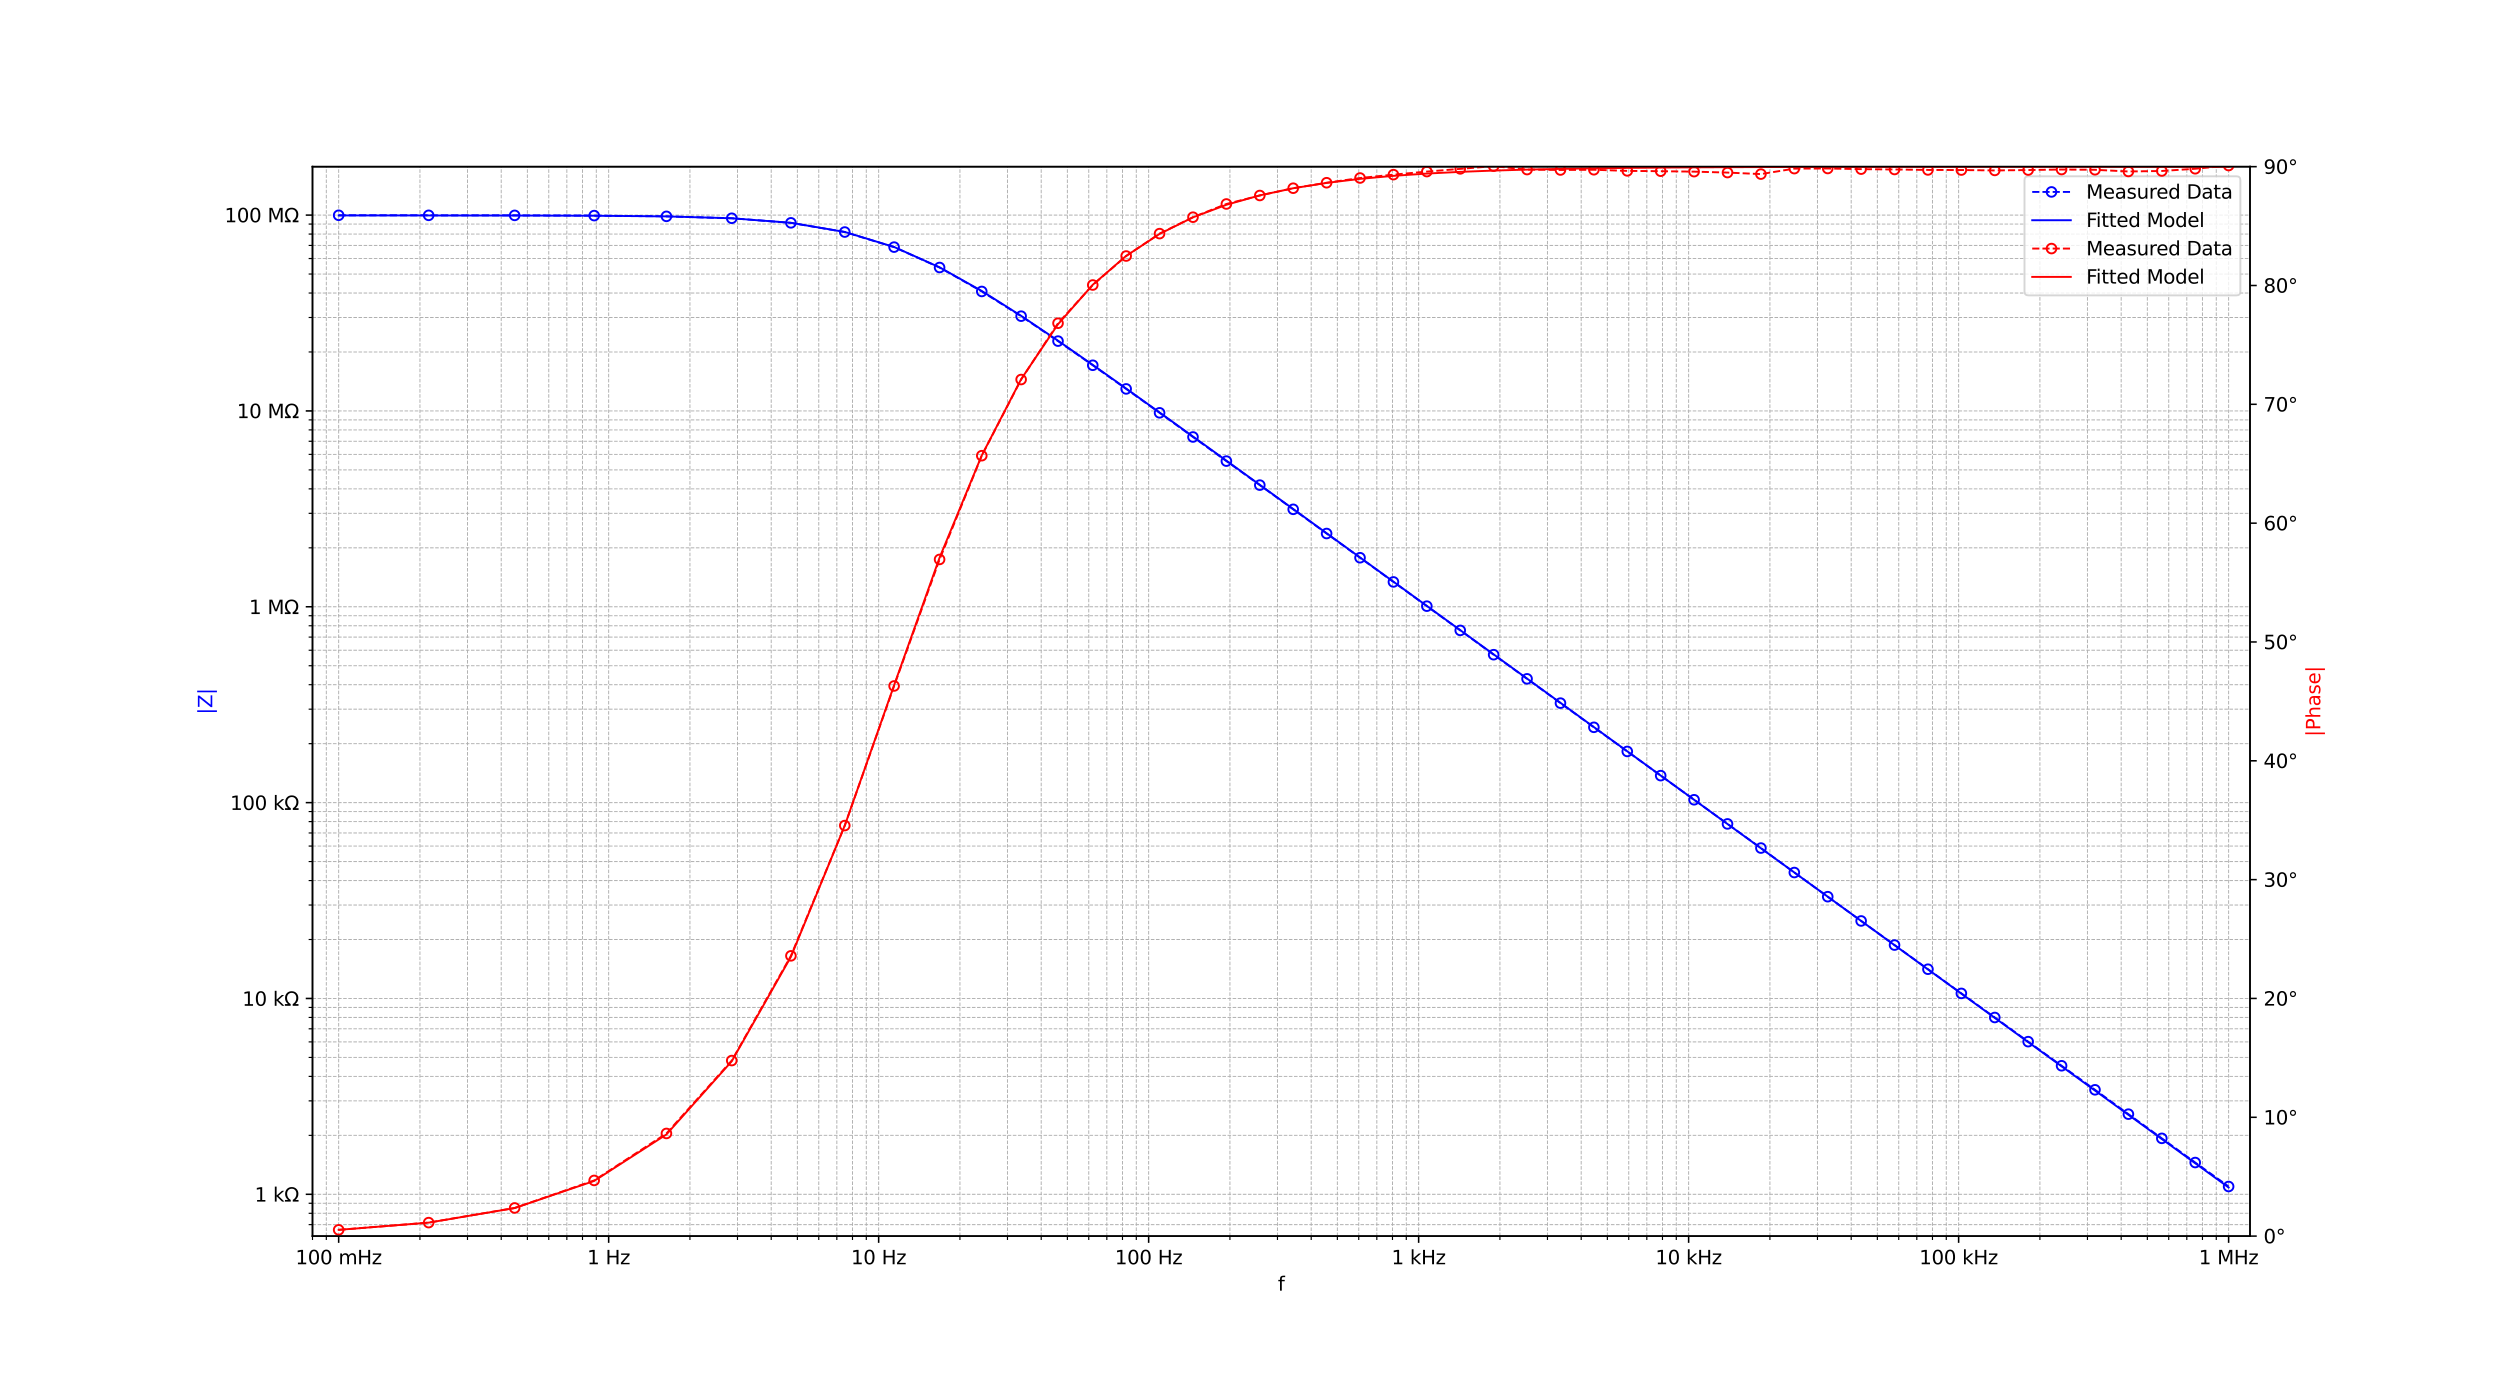 <?xml version="1.0" encoding="utf-8" standalone="no"?>
<!DOCTYPE svg PUBLIC "-//W3C//DTD SVG 1.1//EN"
  "http://www.w3.org/Graphics/SVG/1.1/DTD/svg11.dtd">
<svg xmlns:xlink="http://www.w3.org/1999/xlink" width="1296pt" height="720pt" viewBox="0 0 1296 720" xmlns="http://www.w3.org/2000/svg" version="1.1">
 <defs>
  <style type="text/css">*{stroke-linejoin: round; stroke-linecap: butt}</style>
 </defs>
 <g id="figure_1">
  <g id="patch_1">
   <path d="M 0 720 
L 1296 720 
L 1296 0 
L 0 0 
z
" style="fill: #ffffff"/>
  </g>
  <g id="axes_1">
   <g id="patch_2">
    <path d="M 162 640.8 
L 1166.4 640.8 
L 1166.4 86.4 
L 162 86.4 
z
" style="fill: #ffffff"/>
   </g>
   <g id="matplotlib.axis_1">
    <g id="xtick_1">
     <g id="line2d_1">
      <path d="M 175.564 640.8 
L 175.564 86.4 
" clip-path="url(#pafa975beaf)" style="fill: none; stroke-dasharray: 1.85,0.8; stroke-dashoffset: 0; stroke: #b0b0b0; stroke-width: 0.5"/>
     </g>
     <g id="line2d_2">
      <defs>
       <path id="m966568188d" d="M 0 0 
L 0 3.5 
" style="stroke: #000000; stroke-width: 0.8"/>
      </defs>
      <g>
       <use xlink:href="#m966568188d" x="175.564" y="640.8" style="stroke: #000000; stroke-width: 0.8"/>
      </g>
     </g>
     <g id="text_1">
      <!-- 100 mHz -->
      <g transform="translate(153.176 655.398) scale(0.1 -0.1)">
       <defs>
        <path id="DejaVuSans-31" d="M 794 531 
L 1825 531 
L 1825 4091 
L 703 3866 
L 703 4441 
L 1819 4666 
L 2450 4666 
L 2450 531 
L 3481 531 
L 3481 0 
L 794 0 
L 794 531 
z
" transform="scale(0.016)"/>
        <path id="DejaVuSans-30" d="M 2034 4250 
Q 1547 4250 1301 3770 
Q 1056 3291 1056 2328 
Q 1056 1369 1301 889 
Q 1547 409 2034 409 
Q 2525 409 2770 889 
Q 3016 1369 3016 2328 
Q 3016 3291 2770 3770 
Q 2525 4250 2034 4250 
z
M 2034 4750 
Q 2819 4750 3233 4129 
Q 3647 3509 3647 2328 
Q 3647 1150 3233 529 
Q 2819 -91 2034 -91 
Q 1250 -91 836 529 
Q 422 1150 422 2328 
Q 422 3509 836 4129 
Q 1250 4750 2034 4750 
z
" transform="scale(0.016)"/>
        <path id="DejaVuSans-20" transform="scale(0.016)"/>
        <path id="DejaVuSans-6d" d="M 3328 2828 
Q 3544 3216 3844 3400 
Q 4144 3584 4550 3584 
Q 5097 3584 5394 3201 
Q 5691 2819 5691 2113 
L 5691 0 
L 5113 0 
L 5113 2094 
Q 5113 2597 4934 2840 
Q 4756 3084 4391 3084 
Q 3944 3084 3684 2787 
Q 3425 2491 3425 1978 
L 3425 0 
L 2847 0 
L 2847 2094 
Q 2847 2600 2669 2842 
Q 2491 3084 2119 3084 
Q 1678 3084 1418 2786 
Q 1159 2488 1159 1978 
L 1159 0 
L 581 0 
L 581 3500 
L 1159 3500 
L 1159 2956 
Q 1356 3278 1631 3431 
Q 1906 3584 2284 3584 
Q 2666 3584 2933 3390 
Q 3200 3197 3328 2828 
z
" transform="scale(0.016)"/>
        <path id="DejaVuSans-48" d="M 628 4666 
L 1259 4666 
L 1259 2753 
L 3553 2753 
L 3553 4666 
L 4184 4666 
L 4184 0 
L 3553 0 
L 3553 2222 
L 1259 2222 
L 1259 0 
L 628 0 
L 628 4666 
z
" transform="scale(0.016)"/>
        <path id="DejaVuSans-7a" d="M 353 3500 
L 3084 3500 
L 3084 2975 
L 922 459 
L 3084 459 
L 3084 0 
L 275 0 
L 275 525 
L 2438 3041 
L 353 3041 
L 353 3500 
z
" transform="scale(0.016)"/>
       </defs>
       <use xlink:href="#DejaVuSans-31"/>
       <use xlink:href="#DejaVuSans-30" x="63.623"/>
       <use xlink:href="#DejaVuSans-30" x="127.246"/>
       <use xlink:href="#DejaVuSans-20" x="190.869"/>
       <use xlink:href="#DejaVuSans-6d" x="222.656"/>
       <use xlink:href="#DejaVuSans-48" x="320.068"/>
       <use xlink:href="#DejaVuSans-7a" x="395.264"/>
      </g>
     </g>
    </g>
    <g id="xtick_2">
     <g id="line2d_3">
      <path d="M 315.529 640.8 
L 315.529 86.4 
" clip-path="url(#pafa975beaf)" style="fill: none; stroke-dasharray: 1.85,0.8; stroke-dashoffset: 0; stroke: #b0b0b0; stroke-width: 0.5"/>
     </g>
     <g id="line2d_4">
      <g>
       <use xlink:href="#m966568188d" x="315.529" y="640.8" style="stroke: #000000; stroke-width: 0.8"/>
      </g>
     </g>
     <g id="text_2">
      <!-- 1 Hz -->
      <g transform="translate(304.374 655.398) scale(0.1 -0.1)">
       <use xlink:href="#DejaVuSans-31"/>
       <use xlink:href="#DejaVuSans-20" x="63.623"/>
       <use xlink:href="#DejaVuSans-48" x="95.41"/>
       <use xlink:href="#DejaVuSans-7a" x="170.605"/>
      </g>
     </g>
    </g>
    <g id="xtick_3">
     <g id="line2d_5">
      <path d="M 455.494 640.8 
L 455.494 86.4 
" clip-path="url(#pafa975beaf)" style="fill: none; stroke-dasharray: 1.85,0.8; stroke-dashoffset: 0; stroke: #b0b0b0; stroke-width: 0.5"/>
     </g>
     <g id="line2d_6">
      <g>
       <use xlink:href="#m966568188d" x="455.494" y="640.8" style="stroke: #000000; stroke-width: 0.8"/>
      </g>
     </g>
     <g id="text_3">
      <!-- 10 Hz -->
      <g transform="translate(441.158 655.398) scale(0.1 -0.1)">
       <use xlink:href="#DejaVuSans-31"/>
       <use xlink:href="#DejaVuSans-30" x="63.623"/>
       <use xlink:href="#DejaVuSans-20" x="127.246"/>
       <use xlink:href="#DejaVuSans-48" x="159.033"/>
       <use xlink:href="#DejaVuSans-7a" x="234.229"/>
      </g>
     </g>
    </g>
    <g id="xtick_4">
     <g id="line2d_7">
      <path d="M 595.458 640.8 
L 595.458 86.4 
" clip-path="url(#pafa975beaf)" style="fill: none; stroke-dasharray: 1.85,0.8; stroke-dashoffset: 0; stroke: #b0b0b0; stroke-width: 0.5"/>
     </g>
     <g id="line2d_8">
      <g>
       <use xlink:href="#m966568188d" x="595.458" y="640.8" style="stroke: #000000; stroke-width: 0.8"/>
      </g>
     </g>
     <g id="text_4">
      <!-- 100 Hz -->
      <g transform="translate(577.941 655.398) scale(0.1 -0.1)">
       <use xlink:href="#DejaVuSans-31"/>
       <use xlink:href="#DejaVuSans-30" x="63.623"/>
       <use xlink:href="#DejaVuSans-30" x="127.246"/>
       <use xlink:href="#DejaVuSans-20" x="190.869"/>
       <use xlink:href="#DejaVuSans-48" x="222.656"/>
       <use xlink:href="#DejaVuSans-7a" x="297.852"/>
      </g>
     </g>
    </g>
    <g id="xtick_5">
     <g id="line2d_9">
      <path d="M 735.423 640.8 
L 735.423 86.4 
" clip-path="url(#pafa975beaf)" style="fill: none; stroke-dasharray: 1.85,0.8; stroke-dashoffset: 0; stroke: #b0b0b0; stroke-width: 0.5"/>
     </g>
     <g id="line2d_10">
      <g>
       <use xlink:href="#m966568188d" x="735.423" y="640.8" style="stroke: #000000; stroke-width: 0.8"/>
      </g>
     </g>
     <g id="text_5">
      <!-- 1 kHz -->
      <g transform="translate(721.373 655.398) scale(0.1 -0.1)">
       <defs>
        <path id="DejaVuSans-6b" d="M 581 4863 
L 1159 4863 
L 1159 1991 
L 2875 3500 
L 3609 3500 
L 1753 1863 
L 3688 0 
L 2938 0 
L 1159 1709 
L 1159 0 
L 581 0 
L 581 4863 
z
" transform="scale(0.016)"/>
       </defs>
       <use xlink:href="#DejaVuSans-31"/>
       <use xlink:href="#DejaVuSans-20" x="63.623"/>
       <use xlink:href="#DejaVuSans-6b" x="95.41"/>
       <use xlink:href="#DejaVuSans-48" x="153.32"/>
       <use xlink:href="#DejaVuSans-7a" x="228.516"/>
      </g>
     </g>
    </g>
    <g id="xtick_6">
     <g id="line2d_11">
      <path d="M 875.388 640.8 
L 875.388 86.4 
" clip-path="url(#pafa975beaf)" style="fill: none; stroke-dasharray: 1.85,0.8; stroke-dashoffset: 0; stroke: #b0b0b0; stroke-width: 0.5"/>
     </g>
     <g id="line2d_12">
      <g>
       <use xlink:href="#m966568188d" x="875.388" y="640.8" style="stroke: #000000; stroke-width: 0.8"/>
      </g>
     </g>
     <g id="text_6">
      <!-- 10 kHz -->
      <g transform="translate(858.157 655.398) scale(0.1 -0.1)">
       <use xlink:href="#DejaVuSans-31"/>
       <use xlink:href="#DejaVuSans-30" x="63.623"/>
       <use xlink:href="#DejaVuSans-20" x="127.246"/>
       <use xlink:href="#DejaVuSans-6b" x="159.033"/>
       <use xlink:href="#DejaVuSans-48" x="216.943"/>
       <use xlink:href="#DejaVuSans-7a" x="292.139"/>
      </g>
     </g>
    </g>
    <g id="xtick_7">
     <g id="line2d_13">
      <path d="M 1015.353 640.8 
L 1015.353 86.4 
" clip-path="url(#pafa975beaf)" style="fill: none; stroke-dasharray: 1.85,0.8; stroke-dashoffset: 0; stroke: #b0b0b0; stroke-width: 0.5"/>
     </g>
     <g id="line2d_14">
      <g>
       <use xlink:href="#m966568188d" x="1015.353" y="640.8" style="stroke: #000000; stroke-width: 0.8"/>
      </g>
     </g>
     <g id="text_7">
      <!-- 100 kHz -->
      <g transform="translate(994.94 655.398) scale(0.1 -0.1)">
       <use xlink:href="#DejaVuSans-31"/>
       <use xlink:href="#DejaVuSans-30" x="63.623"/>
       <use xlink:href="#DejaVuSans-30" x="127.246"/>
       <use xlink:href="#DejaVuSans-20" x="190.869"/>
       <use xlink:href="#DejaVuSans-6b" x="222.656"/>
       <use xlink:href="#DejaVuSans-48" x="280.566"/>
       <use xlink:href="#DejaVuSans-7a" x="355.762"/>
      </g>
     </g>
    </g>
    <g id="xtick_8">
     <g id="line2d_15">
      <path d="M 1155.317 640.8 
L 1155.317 86.4 
" clip-path="url(#pafa975beaf)" style="fill: none; stroke-dasharray: 1.85,0.8; stroke-dashoffset: 0; stroke: #b0b0b0; stroke-width: 0.5"/>
     </g>
     <g id="line2d_16">
      <g>
       <use xlink:href="#m966568188d" x="1155.317" y="640.8" style="stroke: #000000; stroke-width: 0.8"/>
      </g>
     </g>
     <g id="text_8">
      <!-- 1 MHz -->
      <g transform="translate(1139.849 655.398) scale(0.1 -0.1)">
       <defs>
        <path id="DejaVuSans-4d" d="M 628 4666 
L 1569 4666 
L 2759 1491 
L 3956 4666 
L 4897 4666 
L 4897 0 
L 4281 0 
L 4281 4097 
L 3078 897 
L 2444 897 
L 1241 4097 
L 1241 0 
L 628 0 
L 628 4666 
z
" transform="scale(0.016)"/>
       </defs>
       <use xlink:href="#DejaVuSans-31"/>
       <use xlink:href="#DejaVuSans-20" x="63.623"/>
       <use xlink:href="#DejaVuSans-4d" x="95.41"/>
       <use xlink:href="#DejaVuSans-48" x="181.689"/>
       <use xlink:href="#DejaVuSans-7a" x="256.885"/>
      </g>
     </g>
    </g>
    <g id="xtick_9">
     <g id="line2d_17">
      <path d="M 162 640.8 
L 162 86.4 
" clip-path="url(#pafa975beaf)" style="fill: none; stroke-dasharray: 1.85,0.8; stroke-dashoffset: 0; stroke: #b0b0b0; stroke-width: 0.5"/>
     </g>
     <g id="line2d_18">
      <defs>
       <path id="m3fae6e8b46" d="M 0 0 
L 0 2 
" style="stroke: #000000; stroke-width: 0.6"/>
      </defs>
      <g>
       <use xlink:href="#m3fae6e8b46" x="162" y="640.8" style="stroke: #000000; stroke-width: 0.6"/>
      </g>
     </g>
    </g>
    <g id="xtick_10">
     <g id="line2d_19">
      <path d="M 169.16 640.8 
L 169.16 86.4 
" clip-path="url(#pafa975beaf)" style="fill: none; stroke-dasharray: 1.85,0.8; stroke-dashoffset: 0; stroke: #b0b0b0; stroke-width: 0.5"/>
     </g>
     <g id="line2d_20">
      <g>
       <use xlink:href="#m3fae6e8b46" x="169.16" y="640.8" style="stroke: #000000; stroke-width: 0.6"/>
      </g>
     </g>
    </g>
    <g id="xtick_11">
     <g id="line2d_21">
      <path d="M 217.698 640.8 
L 217.698 86.4 
" clip-path="url(#pafa975beaf)" style="fill: none; stroke-dasharray: 1.85,0.8; stroke-dashoffset: 0; stroke: #b0b0b0; stroke-width: 0.5"/>
     </g>
     <g id="line2d_22">
      <g>
       <use xlink:href="#m3fae6e8b46" x="217.698" y="640.8" style="stroke: #000000; stroke-width: 0.6"/>
      </g>
     </g>
    </g>
    <g id="xtick_12">
     <g id="line2d_23">
      <path d="M 242.344 640.8 
L 242.344 86.4 
" clip-path="url(#pafa975beaf)" style="fill: none; stroke-dasharray: 1.85,0.8; stroke-dashoffset: 0; stroke: #b0b0b0; stroke-width: 0.5"/>
     </g>
     <g id="line2d_24">
      <g>
       <use xlink:href="#m3fae6e8b46" x="242.344" y="640.8" style="stroke: #000000; stroke-width: 0.6"/>
      </g>
     </g>
    </g>
    <g id="xtick_13">
     <g id="line2d_25">
      <path d="M 259.831 640.8 
L 259.831 86.4 
" clip-path="url(#pafa975beaf)" style="fill: none; stroke-dasharray: 1.85,0.8; stroke-dashoffset: 0; stroke: #b0b0b0; stroke-width: 0.5"/>
     </g>
     <g id="line2d_26">
      <g>
       <use xlink:href="#m3fae6e8b46" x="259.831" y="640.8" style="stroke: #000000; stroke-width: 0.6"/>
      </g>
     </g>
    </g>
    <g id="xtick_14">
     <g id="line2d_27">
      <path d="M 273.395 640.8 
L 273.395 86.4 
" clip-path="url(#pafa975beaf)" style="fill: none; stroke-dasharray: 1.85,0.8; stroke-dashoffset: 0; stroke: #b0b0b0; stroke-width: 0.5"/>
     </g>
     <g id="line2d_28">
      <g>
       <use xlink:href="#m3fae6e8b46" x="273.395" y="640.8" style="stroke: #000000; stroke-width: 0.6"/>
      </g>
     </g>
    </g>
    <g id="xtick_15">
     <g id="line2d_29">
      <path d="M 284.478 640.8 
L 284.478 86.4 
" clip-path="url(#pafa975beaf)" style="fill: none; stroke-dasharray: 1.85,0.8; stroke-dashoffset: 0; stroke: #b0b0b0; stroke-width: 0.5"/>
     </g>
     <g id="line2d_30">
      <g>
       <use xlink:href="#m3fae6e8b46" x="284.478" y="640.8" style="stroke: #000000; stroke-width: 0.6"/>
      </g>
     </g>
    </g>
    <g id="xtick_16">
     <g id="line2d_31">
      <path d="M 293.848 640.8 
L 293.848 86.4 
" clip-path="url(#pafa975beaf)" style="fill: none; stroke-dasharray: 1.85,0.8; stroke-dashoffset: 0; stroke: #b0b0b0; stroke-width: 0.5"/>
     </g>
     <g id="line2d_32">
      <g>
       <use xlink:href="#m3fae6e8b46" x="293.848" y="640.8" style="stroke: #000000; stroke-width: 0.6"/>
      </g>
     </g>
    </g>
    <g id="xtick_17">
     <g id="line2d_33">
      <path d="M 301.965 640.8 
L 301.965 86.4 
" clip-path="url(#pafa975beaf)" style="fill: none; stroke-dasharray: 1.85,0.8; stroke-dashoffset: 0; stroke: #b0b0b0; stroke-width: 0.5"/>
     </g>
     <g id="line2d_34">
      <g>
       <use xlink:href="#m3fae6e8b46" x="301.965" y="640.8" style="stroke: #000000; stroke-width: 0.6"/>
      </g>
     </g>
    </g>
    <g id="xtick_18">
     <g id="line2d_35">
      <path d="M 309.124 640.8 
L 309.124 86.4 
" clip-path="url(#pafa975beaf)" style="fill: none; stroke-dasharray: 1.85,0.8; stroke-dashoffset: 0; stroke: #b0b0b0; stroke-width: 0.5"/>
     </g>
     <g id="line2d_36">
      <g>
       <use xlink:href="#m3fae6e8b46" x="309.124" y="640.8" style="stroke: #000000; stroke-width: 0.6"/>
      </g>
     </g>
    </g>
    <g id="xtick_19">
     <g id="line2d_37">
      <path d="M 357.662 640.8 
L 357.662 86.4 
" clip-path="url(#pafa975beaf)" style="fill: none; stroke-dasharray: 1.85,0.8; stroke-dashoffset: 0; stroke: #b0b0b0; stroke-width: 0.5"/>
     </g>
     <g id="line2d_38">
      <g>
       <use xlink:href="#m3fae6e8b46" x="357.662" y="640.8" style="stroke: #000000; stroke-width: 0.6"/>
      </g>
     </g>
    </g>
    <g id="xtick_20">
     <g id="line2d_39">
      <path d="M 382.309 640.8 
L 382.309 86.4 
" clip-path="url(#pafa975beaf)" style="fill: none; stroke-dasharray: 1.85,0.8; stroke-dashoffset: 0; stroke: #b0b0b0; stroke-width: 0.5"/>
     </g>
     <g id="line2d_40">
      <g>
       <use xlink:href="#m3fae6e8b46" x="382.309" y="640.8" style="stroke: #000000; stroke-width: 0.6"/>
      </g>
     </g>
    </g>
    <g id="xtick_21">
     <g id="line2d_41">
      <path d="M 399.796 640.8 
L 399.796 86.4 
" clip-path="url(#pafa975beaf)" style="fill: none; stroke-dasharray: 1.85,0.8; stroke-dashoffset: 0; stroke: #b0b0b0; stroke-width: 0.5"/>
     </g>
     <g id="line2d_42">
      <g>
       <use xlink:href="#m3fae6e8b46" x="399.796" y="640.8" style="stroke: #000000; stroke-width: 0.6"/>
      </g>
     </g>
    </g>
    <g id="xtick_22">
     <g id="line2d_43">
      <path d="M 413.36 640.8 
L 413.36 86.4 
" clip-path="url(#pafa975beaf)" style="fill: none; stroke-dasharray: 1.85,0.8; stroke-dashoffset: 0; stroke: #b0b0b0; stroke-width: 0.5"/>
     </g>
     <g id="line2d_44">
      <g>
       <use xlink:href="#m3fae6e8b46" x="413.36" y="640.8" style="stroke: #000000; stroke-width: 0.6"/>
      </g>
     </g>
    </g>
    <g id="xtick_23">
     <g id="line2d_45">
      <path d="M 424.443 640.8 
L 424.443 86.4 
" clip-path="url(#pafa975beaf)" style="fill: none; stroke-dasharray: 1.85,0.8; stroke-dashoffset: 0; stroke: #b0b0b0; stroke-width: 0.5"/>
     </g>
     <g id="line2d_46">
      <g>
       <use xlink:href="#m3fae6e8b46" x="424.443" y="640.8" style="stroke: #000000; stroke-width: 0.6"/>
      </g>
     </g>
    </g>
    <g id="xtick_24">
     <g id="line2d_47">
      <path d="M 433.813 640.8 
L 433.813 86.4 
" clip-path="url(#pafa975beaf)" style="fill: none; stroke-dasharray: 1.85,0.8; stroke-dashoffset: 0; stroke: #b0b0b0; stroke-width: 0.5"/>
     </g>
     <g id="line2d_48">
      <g>
       <use xlink:href="#m3fae6e8b46" x="433.813" y="640.8" style="stroke: #000000; stroke-width: 0.6"/>
      </g>
     </g>
    </g>
    <g id="xtick_25">
     <g id="line2d_49">
      <path d="M 441.93 640.8 
L 441.93 86.4 
" clip-path="url(#pafa975beaf)" style="fill: none; stroke-dasharray: 1.85,0.8; stroke-dashoffset: 0; stroke: #b0b0b0; stroke-width: 0.5"/>
     </g>
     <g id="line2d_50">
      <g>
       <use xlink:href="#m3fae6e8b46" x="441.93" y="640.8" style="stroke: #000000; stroke-width: 0.6"/>
      </g>
     </g>
    </g>
    <g id="xtick_26">
     <g id="line2d_51">
      <path d="M 449.089 640.8 
L 449.089 86.4 
" clip-path="url(#pafa975beaf)" style="fill: none; stroke-dasharray: 1.85,0.8; stroke-dashoffset: 0; stroke: #b0b0b0; stroke-width: 0.5"/>
     </g>
     <g id="line2d_52">
      <g>
       <use xlink:href="#m3fae6e8b46" x="449.089" y="640.8" style="stroke: #000000; stroke-width: 0.6"/>
      </g>
     </g>
    </g>
    <g id="xtick_27">
     <g id="line2d_53">
      <path d="M 497.627 640.8 
L 497.627 86.4 
" clip-path="url(#pafa975beaf)" style="fill: none; stroke-dasharray: 1.85,0.8; stroke-dashoffset: 0; stroke: #b0b0b0; stroke-width: 0.5"/>
     </g>
     <g id="line2d_54">
      <g>
       <use xlink:href="#m3fae6e8b46" x="497.627" y="640.8" style="stroke: #000000; stroke-width: 0.6"/>
      </g>
     </g>
    </g>
    <g id="xtick_28">
     <g id="line2d_55">
      <path d="M 522.274 640.8 
L 522.274 86.4 
" clip-path="url(#pafa975beaf)" style="fill: none; stroke-dasharray: 1.85,0.8; stroke-dashoffset: 0; stroke: #b0b0b0; stroke-width: 0.5"/>
     </g>
     <g id="line2d_56">
      <g>
       <use xlink:href="#m3fae6e8b46" x="522.274" y="640.8" style="stroke: #000000; stroke-width: 0.6"/>
      </g>
     </g>
    </g>
    <g id="xtick_29">
     <g id="line2d_57">
      <path d="M 539.761 640.8 
L 539.761 86.4 
" clip-path="url(#pafa975beaf)" style="fill: none; stroke-dasharray: 1.85,0.8; stroke-dashoffset: 0; stroke: #b0b0b0; stroke-width: 0.5"/>
     </g>
     <g id="line2d_58">
      <g>
       <use xlink:href="#m3fae6e8b46" x="539.761" y="640.8" style="stroke: #000000; stroke-width: 0.6"/>
      </g>
     </g>
    </g>
    <g id="xtick_30">
     <g id="line2d_59">
      <path d="M 553.325 640.8 
L 553.325 86.4 
" clip-path="url(#pafa975beaf)" style="fill: none; stroke-dasharray: 1.85,0.8; stroke-dashoffset: 0; stroke: #b0b0b0; stroke-width: 0.5"/>
     </g>
     <g id="line2d_60">
      <g>
       <use xlink:href="#m3fae6e8b46" x="553.325" y="640.8" style="stroke: #000000; stroke-width: 0.6"/>
      </g>
     </g>
    </g>
    <g id="xtick_31">
     <g id="line2d_61">
      <path d="M 564.407 640.8 
L 564.407 86.4 
" clip-path="url(#pafa975beaf)" style="fill: none; stroke-dasharray: 1.85,0.8; stroke-dashoffset: 0; stroke: #b0b0b0; stroke-width: 0.5"/>
     </g>
     <g id="line2d_62">
      <g>
       <use xlink:href="#m3fae6e8b46" x="564.407" y="640.8" style="stroke: #000000; stroke-width: 0.6"/>
      </g>
     </g>
    </g>
    <g id="xtick_32">
     <g id="line2d_63">
      <path d="M 573.777 640.8 
L 573.777 86.4 
" clip-path="url(#pafa975beaf)" style="fill: none; stroke-dasharray: 1.85,0.8; stroke-dashoffset: 0; stroke: #b0b0b0; stroke-width: 0.5"/>
     </g>
     <g id="line2d_64">
      <g>
       <use xlink:href="#m3fae6e8b46" x="573.777" y="640.8" style="stroke: #000000; stroke-width: 0.6"/>
      </g>
     </g>
    </g>
    <g id="xtick_33">
     <g id="line2d_65">
      <path d="M 581.894 640.8 
L 581.894 86.4 
" clip-path="url(#pafa975beaf)" style="fill: none; stroke-dasharray: 1.85,0.8; stroke-dashoffset: 0; stroke: #b0b0b0; stroke-width: 0.5"/>
     </g>
     <g id="line2d_66">
      <g>
       <use xlink:href="#m3fae6e8b46" x="581.894" y="640.8" style="stroke: #000000; stroke-width: 0.6"/>
      </g>
     </g>
    </g>
    <g id="xtick_34">
     <g id="line2d_67">
      <path d="M 589.054 640.8 
L 589.054 86.4 
" clip-path="url(#pafa975beaf)" style="fill: none; stroke-dasharray: 1.85,0.8; stroke-dashoffset: 0; stroke: #b0b0b0; stroke-width: 0.5"/>
     </g>
     <g id="line2d_68">
      <g>
       <use xlink:href="#m3fae6e8b46" x="589.054" y="640.8" style="stroke: #000000; stroke-width: 0.6"/>
      </g>
     </g>
    </g>
    <g id="xtick_35">
     <g id="line2d_69">
      <path d="M 637.592 640.8 
L 637.592 86.4 
" clip-path="url(#pafa975beaf)" style="fill: none; stroke-dasharray: 1.85,0.8; stroke-dashoffset: 0; stroke: #b0b0b0; stroke-width: 0.5"/>
     </g>
     <g id="line2d_70">
      <g>
       <use xlink:href="#m3fae6e8b46" x="637.592" y="640.8" style="stroke: #000000; stroke-width: 0.6"/>
      </g>
     </g>
    </g>
    <g id="xtick_36">
     <g id="line2d_71">
      <path d="M 662.238 640.8 
L 662.238 86.4 
" clip-path="url(#pafa975beaf)" style="fill: none; stroke-dasharray: 1.85,0.8; stroke-dashoffset: 0; stroke: #b0b0b0; stroke-width: 0.5"/>
     </g>
     <g id="line2d_72">
      <g>
       <use xlink:href="#m3fae6e8b46" x="662.238" y="640.8" style="stroke: #000000; stroke-width: 0.6"/>
      </g>
     </g>
    </g>
    <g id="xtick_37">
     <g id="line2d_73">
      <path d="M 679.726 640.8 
L 679.726 86.4 
" clip-path="url(#pafa975beaf)" style="fill: none; stroke-dasharray: 1.85,0.8; stroke-dashoffset: 0; stroke: #b0b0b0; stroke-width: 0.5"/>
     </g>
     <g id="line2d_74">
      <g>
       <use xlink:href="#m3fae6e8b46" x="679.726" y="640.8" style="stroke: #000000; stroke-width: 0.6"/>
      </g>
     </g>
    </g>
    <g id="xtick_38">
     <g id="line2d_75">
      <path d="M 693.289 640.8 
L 693.289 86.4 
" clip-path="url(#pafa975beaf)" style="fill: none; stroke-dasharray: 1.85,0.8; stroke-dashoffset: 0; stroke: #b0b0b0; stroke-width: 0.5"/>
     </g>
     <g id="line2d_76">
      <g>
       <use xlink:href="#m3fae6e8b46" x="693.289" y="640.8" style="stroke: #000000; stroke-width: 0.6"/>
      </g>
     </g>
    </g>
    <g id="xtick_39">
     <g id="line2d_77">
      <path d="M 704.372 640.8 
L 704.372 86.4 
" clip-path="url(#pafa975beaf)" style="fill: none; stroke-dasharray: 1.85,0.8; stroke-dashoffset: 0; stroke: #b0b0b0; stroke-width: 0.5"/>
     </g>
     <g id="line2d_78">
      <g>
       <use xlink:href="#m3fae6e8b46" x="704.372" y="640.8" style="stroke: #000000; stroke-width: 0.6"/>
      </g>
     </g>
    </g>
    <g id="xtick_40">
     <g id="line2d_79">
      <path d="M 713.742 640.8 
L 713.742 86.4 
" clip-path="url(#pafa975beaf)" style="fill: none; stroke-dasharray: 1.85,0.8; stroke-dashoffset: 0; stroke: #b0b0b0; stroke-width: 0.5"/>
     </g>
     <g id="line2d_80">
      <g>
       <use xlink:href="#m3fae6e8b46" x="713.742" y="640.8" style="stroke: #000000; stroke-width: 0.6"/>
      </g>
     </g>
    </g>
    <g id="xtick_41">
     <g id="line2d_81">
      <path d="M 721.859 640.8 
L 721.859 86.4 
" clip-path="url(#pafa975beaf)" style="fill: none; stroke-dasharray: 1.85,0.8; stroke-dashoffset: 0; stroke: #b0b0b0; stroke-width: 0.5"/>
     </g>
     <g id="line2d_82">
      <g>
       <use xlink:href="#m3fae6e8b46" x="721.859" y="640.8" style="stroke: #000000; stroke-width: 0.6"/>
      </g>
     </g>
    </g>
    <g id="xtick_42">
     <g id="line2d_83">
      <path d="M 729.019 640.8 
L 729.019 86.4 
" clip-path="url(#pafa975beaf)" style="fill: none; stroke-dasharray: 1.85,0.8; stroke-dashoffset: 0; stroke: #b0b0b0; stroke-width: 0.5"/>
     </g>
     <g id="line2d_84">
      <g>
       <use xlink:href="#m3fae6e8b46" x="729.019" y="640.8" style="stroke: #000000; stroke-width: 0.6"/>
      </g>
     </g>
    </g>
    <g id="xtick_43">
     <g id="line2d_85">
      <path d="M 777.557 640.8 
L 777.557 86.4 
" clip-path="url(#pafa975beaf)" style="fill: none; stroke-dasharray: 1.85,0.8; stroke-dashoffset: 0; stroke: #b0b0b0; stroke-width: 0.5"/>
     </g>
     <g id="line2d_86">
      <g>
       <use xlink:href="#m3fae6e8b46" x="777.557" y="640.8" style="stroke: #000000; stroke-width: 0.6"/>
      </g>
     </g>
    </g>
    <g id="xtick_44">
     <g id="line2d_87">
      <path d="M 802.203 640.8 
L 802.203 86.4 
" clip-path="url(#pafa975beaf)" style="fill: none; stroke-dasharray: 1.85,0.8; stroke-dashoffset: 0; stroke: #b0b0b0; stroke-width: 0.5"/>
     </g>
     <g id="line2d_88">
      <g>
       <use xlink:href="#m3fae6e8b46" x="802.203" y="640.8" style="stroke: #000000; stroke-width: 0.6"/>
      </g>
     </g>
    </g>
    <g id="xtick_45">
     <g id="line2d_89">
      <path d="M 819.69 640.8 
L 819.69 86.4 
" clip-path="url(#pafa975beaf)" style="fill: none; stroke-dasharray: 1.85,0.8; stroke-dashoffset: 0; stroke: #b0b0b0; stroke-width: 0.5"/>
     </g>
     <g id="line2d_90">
      <g>
       <use xlink:href="#m3fae6e8b46" x="819.69" y="640.8" style="stroke: #000000; stroke-width: 0.6"/>
      </g>
     </g>
    </g>
    <g id="xtick_46">
     <g id="line2d_91">
      <path d="M 833.254 640.8 
L 833.254 86.4 
" clip-path="url(#pafa975beaf)" style="fill: none; stroke-dasharray: 1.85,0.8; stroke-dashoffset: 0; stroke: #b0b0b0; stroke-width: 0.5"/>
     </g>
     <g id="line2d_92">
      <g>
       <use xlink:href="#m3fae6e8b46" x="833.254" y="640.8" style="stroke: #000000; stroke-width: 0.6"/>
      </g>
     </g>
    </g>
    <g id="xtick_47">
     <g id="line2d_93">
      <path d="M 844.337 640.8 
L 844.337 86.4 
" clip-path="url(#pafa975beaf)" style="fill: none; stroke-dasharray: 1.85,0.8; stroke-dashoffset: 0; stroke: #b0b0b0; stroke-width: 0.5"/>
     </g>
     <g id="line2d_94">
      <g>
       <use xlink:href="#m3fae6e8b46" x="844.337" y="640.8" style="stroke: #000000; stroke-width: 0.6"/>
      </g>
     </g>
    </g>
    <g id="xtick_48">
     <g id="line2d_95">
      <path d="M 853.707 640.8 
L 853.707 86.4 
" clip-path="url(#pafa975beaf)" style="fill: none; stroke-dasharray: 1.85,0.8; stroke-dashoffset: 0; stroke: #b0b0b0; stroke-width: 0.5"/>
     </g>
     <g id="line2d_96">
      <g>
       <use xlink:href="#m3fae6e8b46" x="853.707" y="640.8" style="stroke: #000000; stroke-width: 0.6"/>
      </g>
     </g>
    </g>
    <g id="xtick_49">
     <g id="line2d_97">
      <path d="M 861.824 640.8 
L 861.824 86.4 
" clip-path="url(#pafa975beaf)" style="fill: none; stroke-dasharray: 1.85,0.8; stroke-dashoffset: 0; stroke: #b0b0b0; stroke-width: 0.5"/>
     </g>
     <g id="line2d_98">
      <g>
       <use xlink:href="#m3fae6e8b46" x="861.824" y="640.8" style="stroke: #000000; stroke-width: 0.6"/>
      </g>
     </g>
    </g>
    <g id="xtick_50">
     <g id="line2d_99">
      <path d="M 868.983 640.8 
L 868.983 86.4 
" clip-path="url(#pafa975beaf)" style="fill: none; stroke-dasharray: 1.85,0.8; stroke-dashoffset: 0; stroke: #b0b0b0; stroke-width: 0.5"/>
     </g>
     <g id="line2d_100">
      <g>
       <use xlink:href="#m3fae6e8b46" x="868.983" y="640.8" style="stroke: #000000; stroke-width: 0.6"/>
      </g>
     </g>
    </g>
    <g id="xtick_51">
     <g id="line2d_101">
      <path d="M 917.521 640.8 
L 917.521 86.4 
" clip-path="url(#pafa975beaf)" style="fill: none; stroke-dasharray: 1.85,0.8; stroke-dashoffset: 0; stroke: #b0b0b0; stroke-width: 0.5"/>
     </g>
     <g id="line2d_102">
      <g>
       <use xlink:href="#m3fae6e8b46" x="917.521" y="640.8" style="stroke: #000000; stroke-width: 0.6"/>
      </g>
     </g>
    </g>
    <g id="xtick_52">
     <g id="line2d_103">
      <path d="M 942.168 640.8 
L 942.168 86.4 
" clip-path="url(#pafa975beaf)" style="fill: none; stroke-dasharray: 1.85,0.8; stroke-dashoffset: 0; stroke: #b0b0b0; stroke-width: 0.5"/>
     </g>
     <g id="line2d_104">
      <g>
       <use xlink:href="#m3fae6e8b46" x="942.168" y="640.8" style="stroke: #000000; stroke-width: 0.6"/>
      </g>
     </g>
    </g>
    <g id="xtick_53">
     <g id="line2d_105">
      <path d="M 959.655 640.8 
L 959.655 86.4 
" clip-path="url(#pafa975beaf)" style="fill: none; stroke-dasharray: 1.85,0.8; stroke-dashoffset: 0; stroke: #b0b0b0; stroke-width: 0.5"/>
     </g>
     <g id="line2d_106">
      <g>
       <use xlink:href="#m3fae6e8b46" x="959.655" y="640.8" style="stroke: #000000; stroke-width: 0.6"/>
      </g>
     </g>
    </g>
    <g id="xtick_54">
     <g id="line2d_107">
      <path d="M 973.219 640.8 
L 973.219 86.4 
" clip-path="url(#pafa975beaf)" style="fill: none; stroke-dasharray: 1.85,0.8; stroke-dashoffset: 0; stroke: #b0b0b0; stroke-width: 0.5"/>
     </g>
     <g id="line2d_108">
      <g>
       <use xlink:href="#m3fae6e8b46" x="973.219" y="640.8" style="stroke: #000000; stroke-width: 0.6"/>
      </g>
     </g>
    </g>
    <g id="xtick_55">
     <g id="line2d_109">
      <path d="M 984.302 640.8 
L 984.302 86.4 
" clip-path="url(#pafa975beaf)" style="fill: none; stroke-dasharray: 1.85,0.8; stroke-dashoffset: 0; stroke: #b0b0b0; stroke-width: 0.5"/>
     </g>
     <g id="line2d_110">
      <g>
       <use xlink:href="#m3fae6e8b46" x="984.302" y="640.8" style="stroke: #000000; stroke-width: 0.6"/>
      </g>
     </g>
    </g>
    <g id="xtick_56">
     <g id="line2d_111">
      <path d="M 993.672 640.8 
L 993.672 86.4 
" clip-path="url(#pafa975beaf)" style="fill: none; stroke-dasharray: 1.85,0.8; stroke-dashoffset: 0; stroke: #b0b0b0; stroke-width: 0.5"/>
     </g>
     <g id="line2d_112">
      <g>
       <use xlink:href="#m3fae6e8b46" x="993.672" y="640.8" style="stroke: #000000; stroke-width: 0.6"/>
      </g>
     </g>
    </g>
    <g id="xtick_57">
     <g id="line2d_113">
      <path d="M 1001.789 640.8 
L 1001.789 86.4 
" clip-path="url(#pafa975beaf)" style="fill: none; stroke-dasharray: 1.85,0.8; stroke-dashoffset: 0; stroke: #b0b0b0; stroke-width: 0.5"/>
     </g>
     <g id="line2d_114">
      <g>
       <use xlink:href="#m3fae6e8b46" x="1001.789" y="640.8" style="stroke: #000000; stroke-width: 0.6"/>
      </g>
     </g>
    </g>
    <g id="xtick_58">
     <g id="line2d_115">
      <path d="M 1008.948 640.8 
L 1008.948 86.4 
" clip-path="url(#pafa975beaf)" style="fill: none; stroke-dasharray: 1.85,0.8; stroke-dashoffset: 0; stroke: #b0b0b0; stroke-width: 0.5"/>
     </g>
     <g id="line2d_116">
      <g>
       <use xlink:href="#m3fae6e8b46" x="1008.948" y="640.8" style="stroke: #000000; stroke-width: 0.6"/>
      </g>
     </g>
    </g>
    <g id="xtick_59">
     <g id="line2d_117">
      <path d="M 1057.486 640.8 
L 1057.486 86.4 
" clip-path="url(#pafa975beaf)" style="fill: none; stroke-dasharray: 1.85,0.8; stroke-dashoffset: 0; stroke: #b0b0b0; stroke-width: 0.5"/>
     </g>
     <g id="line2d_118">
      <g>
       <use xlink:href="#m3fae6e8b46" x="1057.486" y="640.8" style="stroke: #000000; stroke-width: 0.6"/>
      </g>
     </g>
    </g>
    <g id="xtick_60">
     <g id="line2d_119">
      <path d="M 1082.133 640.8 
L 1082.133 86.4 
" clip-path="url(#pafa975beaf)" style="fill: none; stroke-dasharray: 1.85,0.8; stroke-dashoffset: 0; stroke: #b0b0b0; stroke-width: 0.5"/>
     </g>
     <g id="line2d_120">
      <g>
       <use xlink:href="#m3fae6e8b46" x="1082.133" y="640.8" style="stroke: #000000; stroke-width: 0.6"/>
      </g>
     </g>
    </g>
    <g id="xtick_61">
     <g id="line2d_121">
      <path d="M 1099.62 640.8 
L 1099.62 86.4 
" clip-path="url(#pafa975beaf)" style="fill: none; stroke-dasharray: 1.85,0.8; stroke-dashoffset: 0; stroke: #b0b0b0; stroke-width: 0.5"/>
     </g>
     <g id="line2d_122">
      <g>
       <use xlink:href="#m3fae6e8b46" x="1099.62" y="640.8" style="stroke: #000000; stroke-width: 0.6"/>
      </g>
     </g>
    </g>
    <g id="xtick_62">
     <g id="line2d_123">
      <path d="M 1113.184 640.8 
L 1113.184 86.4 
" clip-path="url(#pafa975beaf)" style="fill: none; stroke-dasharray: 1.85,0.8; stroke-dashoffset: 0; stroke: #b0b0b0; stroke-width: 0.5"/>
     </g>
     <g id="line2d_124">
      <g>
       <use xlink:href="#m3fae6e8b46" x="1113.184" y="640.8" style="stroke: #000000; stroke-width: 0.6"/>
      </g>
     </g>
    </g>
    <g id="xtick_63">
     <g id="line2d_125">
      <path d="M 1124.266 640.8 
L 1124.266 86.4 
" clip-path="url(#pafa975beaf)" style="fill: none; stroke-dasharray: 1.85,0.8; stroke-dashoffset: 0; stroke: #b0b0b0; stroke-width: 0.5"/>
     </g>
     <g id="line2d_126">
      <g>
       <use xlink:href="#m3fae6e8b46" x="1124.266" y="640.8" style="stroke: #000000; stroke-width: 0.6"/>
      </g>
     </g>
    </g>
    <g id="xtick_64">
     <g id="line2d_127">
      <path d="M 1133.637 640.8 
L 1133.637 86.4 
" clip-path="url(#pafa975beaf)" style="fill: none; stroke-dasharray: 1.85,0.8; stroke-dashoffset: 0; stroke: #b0b0b0; stroke-width: 0.5"/>
     </g>
     <g id="line2d_128">
      <g>
       <use xlink:href="#m3fae6e8b46" x="1133.637" y="640.8" style="stroke: #000000; stroke-width: 0.6"/>
      </g>
     </g>
    </g>
    <g id="xtick_65">
     <g id="line2d_129">
      <path d="M 1141.753 640.8 
L 1141.753 86.4 
" clip-path="url(#pafa975beaf)" style="fill: none; stroke-dasharray: 1.85,0.8; stroke-dashoffset: 0; stroke: #b0b0b0; stroke-width: 0.5"/>
     </g>
     <g id="line2d_130">
      <g>
       <use xlink:href="#m3fae6e8b46" x="1141.753" y="640.8" style="stroke: #000000; stroke-width: 0.6"/>
      </g>
     </g>
    </g>
    <g id="xtick_66">
     <g id="line2d_131">
      <path d="M 1148.913 640.8 
L 1148.913 86.4 
" clip-path="url(#pafa975beaf)" style="fill: none; stroke-dasharray: 1.85,0.8; stroke-dashoffset: 0; stroke: #b0b0b0; stroke-width: 0.5"/>
     </g>
     <g id="line2d_132">
      <g>
       <use xlink:href="#m3fae6e8b46" x="1148.913" y="640.8" style="stroke: #000000; stroke-width: 0.6"/>
      </g>
     </g>
    </g>
    <g id="text_9">
     <!-- f -->
     <g transform="translate(662.44 669.077) scale(0.1 -0.1)">
      <defs>
       <path id="DejaVuSans-66" d="M 2375 4863 
L 2375 4384 
L 1825 4384 
Q 1516 4384 1395 4259 
Q 1275 4134 1275 3809 
L 1275 3500 
L 2222 3500 
L 2222 3053 
L 1275 3053 
L 1275 0 
L 697 0 
L 697 3053 
L 147 3053 
L 147 3500 
L 697 3500 
L 697 3744 
Q 697 4328 969 4595 
Q 1241 4863 1831 4863 
L 2375 4863 
z
" transform="scale(0.016)"/>
      </defs>
      <use xlink:href="#DejaVuSans-66"/>
     </g>
    </g>
   </g>
   <g id="matplotlib.axis_2">
    <g id="ytick_1">
     <g id="line2d_133">
      <path d="M 162 619.127 
L 1166.4 619.127 
" clip-path="url(#pafa975beaf)" style="fill: none; stroke-dasharray: 1.85,0.8; stroke-dashoffset: 0; stroke: #b0b0b0; stroke-width: 0.5"/>
     </g>
     <g id="line2d_134">
      <defs>
       <path id="mc199d9bda1" d="M 0 0 
L -3.5 0 
" style="stroke: #000000; stroke-width: 0.8"/>
      </defs>
      <g>
       <use xlink:href="#mc199d9bda1" x="162" y="619.127" style="stroke: #000000; stroke-width: 0.8"/>
      </g>
     </g>
     <g id="text_10">
      <!-- 1 k$\Omega$ -->
      <g transform="translate(132 622.926) scale(0.1 -0.1)">
       <defs>
        <path id="DejaVuSans-3a9" d="M 4647 556 
L 4647 0 
L 2772 0 
L 2772 556 
Q 3325 859 3634 1378 
Q 3944 1897 3944 2528 
Q 3944 3278 3531 3731 
Q 3119 4184 2444 4184 
Q 1769 4184 1355 3729 
Q 941 3275 941 2528 
Q 941 1897 1250 1378 
Q 1563 859 2119 556 
L 2119 0 
L 244 0 
L 244 556 
L 1241 556 
Q 747 991 519 1456 
Q 294 1922 294 2497 
Q 294 3491 894 4106 
Q 1491 4722 2444 4722 
Q 3391 4722 3994 4106 
Q 4594 3494 4594 2528 
Q 4594 1922 4372 1459 
Q 4150 997 3647 556 
L 4647 556 
z
" transform="scale(0.016)"/>
       </defs>
       <use xlink:href="#DejaVuSans-31" transform="translate(0 0.016)"/>
       <use xlink:href="#DejaVuSans-20" transform="translate(63.623 0.016)"/>
       <use xlink:href="#DejaVuSans-6b" transform="translate(95.41 0.016)"/>
       <use xlink:href="#DejaVuSans-3a9" transform="translate(153.32 0.016)"/>
      </g>
     </g>
    </g>
    <g id="ytick_2">
     <g id="line2d_135">
      <path d="M 162 517.603 
L 1166.4 517.603 
" clip-path="url(#pafa975beaf)" style="fill: none; stroke-dasharray: 1.85,0.8; stroke-dashoffset: 0; stroke: #b0b0b0; stroke-width: 0.5"/>
     </g>
     <g id="line2d_136">
      <g>
       <use xlink:href="#mc199d9bda1" x="162" y="517.603" style="stroke: #000000; stroke-width: 0.8"/>
      </g>
     </g>
     <g id="text_11">
      <!-- 10 k$\Omega$ -->
      <g transform="translate(125.6 521.402) scale(0.1 -0.1)">
       <use xlink:href="#DejaVuSans-31" transform="translate(0 0.016)"/>
       <use xlink:href="#DejaVuSans-30" transform="translate(63.623 0.016)"/>
       <use xlink:href="#DejaVuSans-20" transform="translate(127.246 0.016)"/>
       <use xlink:href="#DejaVuSans-6b" transform="translate(159.033 0.016)"/>
       <use xlink:href="#DejaVuSans-3a9" transform="translate(216.943 0.016)"/>
      </g>
     </g>
    </g>
    <g id="ytick_3">
     <g id="line2d_137">
      <path d="M 162 416.078 
L 1166.4 416.078 
" clip-path="url(#pafa975beaf)" style="fill: none; stroke-dasharray: 1.85,0.8; stroke-dashoffset: 0; stroke: #b0b0b0; stroke-width: 0.5"/>
     </g>
     <g id="line2d_138">
      <g>
       <use xlink:href="#mc199d9bda1" x="162" y="416.078" style="stroke: #000000; stroke-width: 0.8"/>
      </g>
     </g>
     <g id="text_12">
      <!-- 100 k$\Omega$ -->
      <g transform="translate(119.3 419.878) scale(0.1 -0.1)">
       <use xlink:href="#DejaVuSans-31" transform="translate(0 0.016)"/>
       <use xlink:href="#DejaVuSans-30" transform="translate(63.623 0.016)"/>
       <use xlink:href="#DejaVuSans-30" transform="translate(127.246 0.016)"/>
       <use xlink:href="#DejaVuSans-20" transform="translate(190.869 0.016)"/>
       <use xlink:href="#DejaVuSans-6b" transform="translate(222.656 0.016)"/>
       <use xlink:href="#DejaVuSans-3a9" transform="translate(280.566 0.016)"/>
      </g>
     </g>
    </g>
    <g id="ytick_4">
     <g id="line2d_139">
      <path d="M 162 314.554 
L 1166.4 314.554 
" clip-path="url(#pafa975beaf)" style="fill: none; stroke-dasharray: 1.85,0.8; stroke-dashoffset: 0; stroke: #b0b0b0; stroke-width: 0.5"/>
     </g>
     <g id="line2d_140">
      <g>
       <use xlink:href="#mc199d9bda1" x="162" y="314.554" style="stroke: #000000; stroke-width: 0.8"/>
      </g>
     </g>
     <g id="text_13">
      <!-- 1 M$\Omega$ -->
      <g transform="translate(129.1 318.353) scale(0.1 -0.1)">
       <use xlink:href="#DejaVuSans-31" transform="translate(0 0.219)"/>
       <use xlink:href="#DejaVuSans-20" transform="translate(63.623 0.219)"/>
       <use xlink:href="#DejaVuSans-4d" transform="translate(95.41 0.219)"/>
       <use xlink:href="#DejaVuSans-3a9" transform="translate(181.689 0.219)"/>
      </g>
     </g>
    </g>
    <g id="ytick_5">
     <g id="line2d_141">
      <path d="M 162 213.029 
L 1166.4 213.029 
" clip-path="url(#pafa975beaf)" style="fill: none; stroke-dasharray: 1.85,0.8; stroke-dashoffset: 0; stroke: #b0b0b0; stroke-width: 0.5"/>
     </g>
     <g id="line2d_142">
      <g>
       <use xlink:href="#mc199d9bda1" x="162" y="213.029" style="stroke: #000000; stroke-width: 0.8"/>
      </g>
     </g>
     <g id="text_14">
      <!-- 10 M$\Omega$ -->
      <g transform="translate(122.8 216.829) scale(0.1 -0.1)">
       <use xlink:href="#DejaVuSans-31" transform="translate(0 0.781)"/>
       <use xlink:href="#DejaVuSans-30" transform="translate(63.623 0.781)"/>
       <use xlink:href="#DejaVuSans-20" transform="translate(127.246 0.781)"/>
       <use xlink:href="#DejaVuSans-4d" transform="translate(159.033 0.781)"/>
       <use xlink:href="#DejaVuSans-3a9" transform="translate(245.312 0.781)"/>
      </g>
     </g>
    </g>
    <g id="ytick_6">
     <g id="line2d_143">
      <path d="M 162 111.505 
L 1166.4 111.505 
" clip-path="url(#pafa975beaf)" style="fill: none; stroke-dasharray: 1.85,0.8; stroke-dashoffset: 0; stroke: #b0b0b0; stroke-width: 0.5"/>
     </g>
     <g id="line2d_144">
      <g>
       <use xlink:href="#mc199d9bda1" x="162" y="111.505" style="stroke: #000000; stroke-width: 0.8"/>
      </g>
     </g>
     <g id="text_15">
      <!-- 100 M$\Omega$ -->
      <g transform="translate(116.4 115.304) scale(0.1 -0.1)">
       <use xlink:href="#DejaVuSans-31" transform="translate(0 0.781)"/>
       <use xlink:href="#DejaVuSans-30" transform="translate(63.623 0.781)"/>
       <use xlink:href="#DejaVuSans-30" transform="translate(127.246 0.781)"/>
       <use xlink:href="#DejaVuSans-20" transform="translate(190.869 0.781)"/>
       <use xlink:href="#DejaVuSans-4d" transform="translate(222.656 0.781)"/>
       <use xlink:href="#DejaVuSans-3a9" transform="translate(308.936 0.781)"/>
      </g>
     </g>
    </g>
    <g id="ytick_7">
     <g id="line2d_145">
      <path d="M 162 634.854 
L 1166.4 634.854 
" clip-path="url(#pafa975beaf)" style="fill: none; stroke-dasharray: 1.85,0.8; stroke-dashoffset: 0; stroke: #b0b0b0; stroke-width: 0.5"/>
     </g>
     <g id="line2d_146">
      <defs>
       <path id="m2e978e125e" d="M 0 0 
L -2 0 
" style="stroke: #000000; stroke-width: 0.6"/>
      </defs>
      <g>
       <use xlink:href="#m2e978e125e" x="162" y="634.854" style="stroke: #000000; stroke-width: 0.6"/>
      </g>
     </g>
    </g>
    <g id="ytick_8">
     <g id="line2d_147">
      <path d="M 162 628.966 
L 1166.4 628.966 
" clip-path="url(#pafa975beaf)" style="fill: none; stroke-dasharray: 1.85,0.8; stroke-dashoffset: 0; stroke: #b0b0b0; stroke-width: 0.5"/>
     </g>
     <g id="line2d_148">
      <g>
       <use xlink:href="#m2e978e125e" x="162" y="628.966" style="stroke: #000000; stroke-width: 0.6"/>
      </g>
     </g>
    </g>
    <g id="ytick_9">
     <g id="line2d_149">
      <path d="M 162 623.773 
L 1166.4 623.773 
" clip-path="url(#pafa975beaf)" style="fill: none; stroke-dasharray: 1.85,0.8; stroke-dashoffset: 0; stroke: #b0b0b0; stroke-width: 0.5"/>
     </g>
     <g id="line2d_150">
      <g>
       <use xlink:href="#m2e978e125e" x="162" y="623.773" style="stroke: #000000; stroke-width: 0.6"/>
      </g>
     </g>
    </g>
    <g id="ytick_10">
     <g id="line2d_151">
      <path d="M 162 588.565 
L 1166.4 588.565 
" clip-path="url(#pafa975beaf)" style="fill: none; stroke-dasharray: 1.85,0.8; stroke-dashoffset: 0; stroke: #b0b0b0; stroke-width: 0.5"/>
     </g>
     <g id="line2d_152">
      <g>
       <use xlink:href="#m2e978e125e" x="162" y="588.565" style="stroke: #000000; stroke-width: 0.6"/>
      </g>
     </g>
    </g>
    <g id="ytick_11">
     <g id="line2d_153">
      <path d="M 162 570.688 
L 1166.4 570.688 
" clip-path="url(#pafa975beaf)" style="fill: none; stroke-dasharray: 1.85,0.8; stroke-dashoffset: 0; stroke: #b0b0b0; stroke-width: 0.5"/>
     </g>
     <g id="line2d_154">
      <g>
       <use xlink:href="#m2e978e125e" x="162" y="570.688" style="stroke: #000000; stroke-width: 0.6"/>
      </g>
     </g>
    </g>
    <g id="ytick_12">
     <g id="line2d_155">
      <path d="M 162 558.003 
L 1166.4 558.003 
" clip-path="url(#pafa975beaf)" style="fill: none; stroke-dasharray: 1.85,0.8; stroke-dashoffset: 0; stroke: #b0b0b0; stroke-width: 0.5"/>
     </g>
     <g id="line2d_156">
      <g>
       <use xlink:href="#m2e978e125e" x="162" y="558.003" style="stroke: #000000; stroke-width: 0.6"/>
      </g>
     </g>
    </g>
    <g id="ytick_13">
     <g id="line2d_157">
      <path d="M 162 548.165 
L 1166.4 548.165 
" clip-path="url(#pafa975beaf)" style="fill: none; stroke-dasharray: 1.85,0.8; stroke-dashoffset: 0; stroke: #b0b0b0; stroke-width: 0.5"/>
     </g>
     <g id="line2d_158">
      <g>
       <use xlink:href="#m2e978e125e" x="162" y="548.165" style="stroke: #000000; stroke-width: 0.6"/>
      </g>
     </g>
    </g>
    <g id="ytick_14">
     <g id="line2d_159">
      <path d="M 162 540.126 
L 1166.4 540.126 
" clip-path="url(#pafa975beaf)" style="fill: none; stroke-dasharray: 1.85,0.8; stroke-dashoffset: 0; stroke: #b0b0b0; stroke-width: 0.5"/>
     </g>
     <g id="line2d_160">
      <g>
       <use xlink:href="#m2e978e125e" x="162" y="540.126" style="stroke: #000000; stroke-width: 0.6"/>
      </g>
     </g>
    </g>
    <g id="ytick_15">
     <g id="line2d_161">
      <path d="M 162 533.329 
L 1166.4 533.329 
" clip-path="url(#pafa975beaf)" style="fill: none; stroke-dasharray: 1.85,0.8; stroke-dashoffset: 0; stroke: #b0b0b0; stroke-width: 0.5"/>
     </g>
     <g id="line2d_162">
      <g>
       <use xlink:href="#m2e978e125e" x="162" y="533.329" style="stroke: #000000; stroke-width: 0.6"/>
      </g>
     </g>
    </g>
    <g id="ytick_16">
     <g id="line2d_163">
      <path d="M 162 527.442 
L 1166.4 527.442 
" clip-path="url(#pafa975beaf)" style="fill: none; stroke-dasharray: 1.85,0.8; stroke-dashoffset: 0; stroke: #b0b0b0; stroke-width: 0.5"/>
     </g>
     <g id="line2d_164">
      <g>
       <use xlink:href="#m2e978e125e" x="162" y="527.442" style="stroke: #000000; stroke-width: 0.6"/>
      </g>
     </g>
    </g>
    <g id="ytick_17">
     <g id="line2d_165">
      <path d="M 162 522.248 
L 1166.4 522.248 
" clip-path="url(#pafa975beaf)" style="fill: none; stroke-dasharray: 1.85,0.8; stroke-dashoffset: 0; stroke: #b0b0b0; stroke-width: 0.5"/>
     </g>
     <g id="line2d_166">
      <g>
       <use xlink:href="#m2e978e125e" x="162" y="522.248" style="stroke: #000000; stroke-width: 0.6"/>
      </g>
     </g>
    </g>
    <g id="ytick_18">
     <g id="line2d_167">
      <path d="M 162 487.041 
L 1166.4 487.041 
" clip-path="url(#pafa975beaf)" style="fill: none; stroke-dasharray: 1.85,0.8; stroke-dashoffset: 0; stroke: #b0b0b0; stroke-width: 0.5"/>
     </g>
     <g id="line2d_168">
      <g>
       <use xlink:href="#m2e978e125e" x="162" y="487.041" style="stroke: #000000; stroke-width: 0.6"/>
      </g>
     </g>
    </g>
    <g id="ytick_19">
     <g id="line2d_169">
      <path d="M 162 469.163 
L 1166.4 469.163 
" clip-path="url(#pafa975beaf)" style="fill: none; stroke-dasharray: 1.85,0.8; stroke-dashoffset: 0; stroke: #b0b0b0; stroke-width: 0.5"/>
     </g>
     <g id="line2d_170">
      <g>
       <use xlink:href="#m2e978e125e" x="162" y="469.163" style="stroke: #000000; stroke-width: 0.6"/>
      </g>
     </g>
    </g>
    <g id="ytick_20">
     <g id="line2d_171">
      <path d="M 162 456.479 
L 1166.4 456.479 
" clip-path="url(#pafa975beaf)" style="fill: none; stroke-dasharray: 1.85,0.8; stroke-dashoffset: 0; stroke: #b0b0b0; stroke-width: 0.5"/>
     </g>
     <g id="line2d_172">
      <g>
       <use xlink:href="#m2e978e125e" x="162" y="456.479" style="stroke: #000000; stroke-width: 0.6"/>
      </g>
     </g>
    </g>
    <g id="ytick_21">
     <g id="line2d_173">
      <path d="M 162 446.64 
L 1166.4 446.64 
" clip-path="url(#pafa975beaf)" style="fill: none; stroke-dasharray: 1.85,0.8; stroke-dashoffset: 0; stroke: #b0b0b0; stroke-width: 0.5"/>
     </g>
     <g id="line2d_174">
      <g>
       <use xlink:href="#m2e978e125e" x="162" y="446.64" style="stroke: #000000; stroke-width: 0.6"/>
      </g>
     </g>
    </g>
    <g id="ytick_22">
     <g id="line2d_175">
      <path d="M 162 438.601 
L 1166.4 438.601 
" clip-path="url(#pafa975beaf)" style="fill: none; stroke-dasharray: 1.85,0.8; stroke-dashoffset: 0; stroke: #b0b0b0; stroke-width: 0.5"/>
     </g>
     <g id="line2d_176">
      <g>
       <use xlink:href="#m2e978e125e" x="162" y="438.601" style="stroke: #000000; stroke-width: 0.6"/>
      </g>
     </g>
    </g>
    <g id="ytick_23">
     <g id="line2d_177">
      <path d="M 162 431.805 
L 1166.4 431.805 
" clip-path="url(#pafa975beaf)" style="fill: none; stroke-dasharray: 1.85,0.8; stroke-dashoffset: 0; stroke: #b0b0b0; stroke-width: 0.5"/>
     </g>
     <g id="line2d_178">
      <g>
       <use xlink:href="#m2e978e125e" x="162" y="431.805" style="stroke: #000000; stroke-width: 0.6"/>
      </g>
     </g>
    </g>
    <g id="ytick_24">
     <g id="line2d_179">
      <path d="M 162 425.917 
L 1166.4 425.917 
" clip-path="url(#pafa975beaf)" style="fill: none; stroke-dasharray: 1.85,0.8; stroke-dashoffset: 0; stroke: #b0b0b0; stroke-width: 0.5"/>
     </g>
     <g id="line2d_180">
      <g>
       <use xlink:href="#m2e978e125e" x="162" y="425.917" style="stroke: #000000; stroke-width: 0.6"/>
      </g>
     </g>
    </g>
    <g id="ytick_25">
     <g id="line2d_181">
      <path d="M 162 420.724 
L 1166.4 420.724 
" clip-path="url(#pafa975beaf)" style="fill: none; stroke-dasharray: 1.85,0.8; stroke-dashoffset: 0; stroke: #b0b0b0; stroke-width: 0.5"/>
     </g>
     <g id="line2d_182">
      <g>
       <use xlink:href="#m2e978e125e" x="162" y="420.724" style="stroke: #000000; stroke-width: 0.6"/>
      </g>
     </g>
    </g>
    <g id="ytick_26">
     <g id="line2d_183">
      <path d="M 162 385.516 
L 1166.4 385.516 
" clip-path="url(#pafa975beaf)" style="fill: none; stroke-dasharray: 1.85,0.8; stroke-dashoffset: 0; stroke: #b0b0b0; stroke-width: 0.5"/>
     </g>
     <g id="line2d_184">
      <g>
       <use xlink:href="#m2e978e125e" x="162" y="385.516" style="stroke: #000000; stroke-width: 0.6"/>
      </g>
     </g>
    </g>
    <g id="ytick_27">
     <g id="line2d_185">
      <path d="M 162 367.639 
L 1166.4 367.639 
" clip-path="url(#pafa975beaf)" style="fill: none; stroke-dasharray: 1.85,0.8; stroke-dashoffset: 0; stroke: #b0b0b0; stroke-width: 0.5"/>
     </g>
     <g id="line2d_186">
      <g>
       <use xlink:href="#m2e978e125e" x="162" y="367.639" style="stroke: #000000; stroke-width: 0.6"/>
      </g>
     </g>
    </g>
    <g id="ytick_28">
     <g id="line2d_187">
      <path d="M 162 354.955 
L 1166.4 354.955 
" clip-path="url(#pafa975beaf)" style="fill: none; stroke-dasharray: 1.85,0.8; stroke-dashoffset: 0; stroke: #b0b0b0; stroke-width: 0.5"/>
     </g>
     <g id="line2d_188">
      <g>
       <use xlink:href="#m2e978e125e" x="162" y="354.955" style="stroke: #000000; stroke-width: 0.6"/>
      </g>
     </g>
    </g>
    <g id="ytick_29">
     <g id="line2d_189">
      <path d="M 162 345.116 
L 1166.4 345.116 
" clip-path="url(#pafa975beaf)" style="fill: none; stroke-dasharray: 1.85,0.8; stroke-dashoffset: 0; stroke: #b0b0b0; stroke-width: 0.5"/>
     </g>
     <g id="line2d_190">
      <g>
       <use xlink:href="#m2e978e125e" x="162" y="345.116" style="stroke: #000000; stroke-width: 0.6"/>
      </g>
     </g>
    </g>
    <g id="ytick_30">
     <g id="line2d_191">
      <path d="M 162 337.077 
L 1166.4 337.077 
" clip-path="url(#pafa975beaf)" style="fill: none; stroke-dasharray: 1.85,0.8; stroke-dashoffset: 0; stroke: #b0b0b0; stroke-width: 0.5"/>
     </g>
     <g id="line2d_192">
      <g>
       <use xlink:href="#m2e978e125e" x="162" y="337.077" style="stroke: #000000; stroke-width: 0.6"/>
      </g>
     </g>
    </g>
    <g id="ytick_31">
     <g id="line2d_193">
      <path d="M 162 330.28 
L 1166.4 330.28 
" clip-path="url(#pafa975beaf)" style="fill: none; stroke-dasharray: 1.85,0.8; stroke-dashoffset: 0; stroke: #b0b0b0; stroke-width: 0.5"/>
     </g>
     <g id="line2d_194">
      <g>
       <use xlink:href="#m2e978e125e" x="162" y="330.28" style="stroke: #000000; stroke-width: 0.6"/>
      </g>
     </g>
    </g>
    <g id="ytick_32">
     <g id="line2d_195">
      <path d="M 162 324.393 
L 1166.4 324.393 
" clip-path="url(#pafa975beaf)" style="fill: none; stroke-dasharray: 1.85,0.8; stroke-dashoffset: 0; stroke: #b0b0b0; stroke-width: 0.5"/>
     </g>
     <g id="line2d_196">
      <g>
       <use xlink:href="#m2e978e125e" x="162" y="324.393" style="stroke: #000000; stroke-width: 0.6"/>
      </g>
     </g>
    </g>
    <g id="ytick_33">
     <g id="line2d_197">
      <path d="M 162 319.199 
L 1166.4 319.199 
" clip-path="url(#pafa975beaf)" style="fill: none; stroke-dasharray: 1.85,0.8; stroke-dashoffset: 0; stroke: #b0b0b0; stroke-width: 0.5"/>
     </g>
     <g id="line2d_198">
      <g>
       <use xlink:href="#m2e978e125e" x="162" y="319.199" style="stroke: #000000; stroke-width: 0.6"/>
      </g>
     </g>
    </g>
    <g id="ytick_34">
     <g id="line2d_199">
      <path d="M 162 283.992 
L 1166.4 283.992 
" clip-path="url(#pafa975beaf)" style="fill: none; stroke-dasharray: 1.85,0.8; stroke-dashoffset: 0; stroke: #b0b0b0; stroke-width: 0.5"/>
     </g>
     <g id="line2d_200">
      <g>
       <use xlink:href="#m2e978e125e" x="162" y="283.992" style="stroke: #000000; stroke-width: 0.6"/>
      </g>
     </g>
    </g>
    <g id="ytick_35">
     <g id="line2d_201">
      <path d="M 162 266.114 
L 1166.4 266.114 
" clip-path="url(#pafa975beaf)" style="fill: none; stroke-dasharray: 1.85,0.8; stroke-dashoffset: 0; stroke: #b0b0b0; stroke-width: 0.5"/>
     </g>
     <g id="line2d_202">
      <g>
       <use xlink:href="#m2e978e125e" x="162" y="266.114" style="stroke: #000000; stroke-width: 0.6"/>
      </g>
     </g>
    </g>
    <g id="ytick_36">
     <g id="line2d_203">
      <path d="M 162 253.43 
L 1166.4 253.43 
" clip-path="url(#pafa975beaf)" style="fill: none; stroke-dasharray: 1.85,0.8; stroke-dashoffset: 0; stroke: #b0b0b0; stroke-width: 0.5"/>
     </g>
     <g id="line2d_204">
      <g>
       <use xlink:href="#m2e978e125e" x="162" y="253.43" style="stroke: #000000; stroke-width: 0.6"/>
      </g>
     </g>
    </g>
    <g id="ytick_37">
     <g id="line2d_205">
      <path d="M 162 243.591 
L 1166.4 243.591 
" clip-path="url(#pafa975beaf)" style="fill: none; stroke-dasharray: 1.85,0.8; stroke-dashoffset: 0; stroke: #b0b0b0; stroke-width: 0.5"/>
     </g>
     <g id="line2d_206">
      <g>
       <use xlink:href="#m2e978e125e" x="162" y="243.591" style="stroke: #000000; stroke-width: 0.6"/>
      </g>
     </g>
    </g>
    <g id="ytick_38">
     <g id="line2d_207">
      <path d="M 162 235.553 
L 1166.4 235.553 
" clip-path="url(#pafa975beaf)" style="fill: none; stroke-dasharray: 1.85,0.8; stroke-dashoffset: 0; stroke: #b0b0b0; stroke-width: 0.5"/>
     </g>
     <g id="line2d_208">
      <g>
       <use xlink:href="#m2e978e125e" x="162" y="235.553" style="stroke: #000000; stroke-width: 0.6"/>
      </g>
     </g>
    </g>
    <g id="ytick_39">
     <g id="line2d_209">
      <path d="M 162 228.756 
L 1166.4 228.756 
" clip-path="url(#pafa975beaf)" style="fill: none; stroke-dasharray: 1.85,0.8; stroke-dashoffset: 0; stroke: #b0b0b0; stroke-width: 0.5"/>
     </g>
     <g id="line2d_210">
      <g>
       <use xlink:href="#m2e978e125e" x="162" y="228.756" style="stroke: #000000; stroke-width: 0.6"/>
      </g>
     </g>
    </g>
    <g id="ytick_40">
     <g id="line2d_211">
      <path d="M 162 222.868 
L 1166.4 222.868 
" clip-path="url(#pafa975beaf)" style="fill: none; stroke-dasharray: 1.85,0.8; stroke-dashoffset: 0; stroke: #b0b0b0; stroke-width: 0.5"/>
     </g>
     <g id="line2d_212">
      <g>
       <use xlink:href="#m2e978e125e" x="162" y="222.868" style="stroke: #000000; stroke-width: 0.6"/>
      </g>
     </g>
    </g>
    <g id="ytick_41">
     <g id="line2d_213">
      <path d="M 162 217.675 
L 1166.4 217.675 
" clip-path="url(#pafa975beaf)" style="fill: none; stroke-dasharray: 1.85,0.8; stroke-dashoffset: 0; stroke: #b0b0b0; stroke-width: 0.5"/>
     </g>
     <g id="line2d_214">
      <g>
       <use xlink:href="#m2e978e125e" x="162" y="217.675" style="stroke: #000000; stroke-width: 0.6"/>
      </g>
     </g>
    </g>
    <g id="ytick_42">
     <g id="line2d_215">
      <path d="M 162 182.468 
L 1166.4 182.468 
" clip-path="url(#pafa975beaf)" style="fill: none; stroke-dasharray: 1.85,0.8; stroke-dashoffset: 0; stroke: #b0b0b0; stroke-width: 0.5"/>
     </g>
     <g id="line2d_216">
      <g>
       <use xlink:href="#m2e978e125e" x="162" y="182.468" style="stroke: #000000; stroke-width: 0.6"/>
      </g>
     </g>
    </g>
    <g id="ytick_43">
     <g id="line2d_217">
      <path d="M 162 164.59 
L 1166.4 164.59 
" clip-path="url(#pafa975beaf)" style="fill: none; stroke-dasharray: 1.85,0.8; stroke-dashoffset: 0; stroke: #b0b0b0; stroke-width: 0.5"/>
     </g>
     <g id="line2d_218">
      <g>
       <use xlink:href="#m2e978e125e" x="162" y="164.59" style="stroke: #000000; stroke-width: 0.6"/>
      </g>
     </g>
    </g>
    <g id="ytick_44">
     <g id="line2d_219">
      <path d="M 162 151.906 
L 1166.4 151.906 
" clip-path="url(#pafa975beaf)" style="fill: none; stroke-dasharray: 1.85,0.8; stroke-dashoffset: 0; stroke: #b0b0b0; stroke-width: 0.5"/>
     </g>
     <g id="line2d_220">
      <g>
       <use xlink:href="#m2e978e125e" x="162" y="151.906" style="stroke: #000000; stroke-width: 0.6"/>
      </g>
     </g>
    </g>
    <g id="ytick_45">
     <g id="line2d_221">
      <path d="M 162 142.067 
L 1166.4 142.067 
" clip-path="url(#pafa975beaf)" style="fill: none; stroke-dasharray: 1.85,0.8; stroke-dashoffset: 0; stroke: #b0b0b0; stroke-width: 0.5"/>
     </g>
     <g id="line2d_222">
      <g>
       <use xlink:href="#m2e978e125e" x="162" y="142.067" style="stroke: #000000; stroke-width: 0.6"/>
      </g>
     </g>
    </g>
    <g id="ytick_46">
     <g id="line2d_223">
      <path d="M 162 134.028 
L 1166.4 134.028 
" clip-path="url(#pafa975beaf)" style="fill: none; stroke-dasharray: 1.85,0.8; stroke-dashoffset: 0; stroke: #b0b0b0; stroke-width: 0.5"/>
     </g>
     <g id="line2d_224">
      <g>
       <use xlink:href="#m2e978e125e" x="162" y="134.028" style="stroke: #000000; stroke-width: 0.6"/>
      </g>
     </g>
    </g>
    <g id="ytick_47">
     <g id="line2d_225">
      <path d="M 162 127.231 
L 1166.4 127.231 
" clip-path="url(#pafa975beaf)" style="fill: none; stroke-dasharray: 1.85,0.8; stroke-dashoffset: 0; stroke: #b0b0b0; stroke-width: 0.5"/>
     </g>
     <g id="line2d_226">
      <g>
       <use xlink:href="#m2e978e125e" x="162" y="127.231" style="stroke: #000000; stroke-width: 0.6"/>
      </g>
     </g>
    </g>
    <g id="ytick_48">
     <g id="line2d_227">
      <path d="M 162 121.344 
L 1166.4 121.344 
" clip-path="url(#pafa975beaf)" style="fill: none; stroke-dasharray: 1.85,0.8; stroke-dashoffset: 0; stroke: #b0b0b0; stroke-width: 0.5"/>
     </g>
     <g id="line2d_228">
      <g>
       <use xlink:href="#m2e978e125e" x="162" y="121.344" style="stroke: #000000; stroke-width: 0.6"/>
      </g>
     </g>
    </g>
    <g id="ytick_49">
     <g id="line2d_229">
      <path d="M 162 116.151 
L 1166.4 116.151 
" clip-path="url(#pafa975beaf)" style="fill: none; stroke-dasharray: 1.85,0.8; stroke-dashoffset: 0; stroke: #b0b0b0; stroke-width: 0.5"/>
     </g>
     <g id="line2d_230">
      <g>
       <use xlink:href="#m2e978e125e" x="162" y="116.151" style="stroke: #000000; stroke-width: 0.6"/>
      </g>
     </g>
    </g>
    <g id="text_16">
     <!-- |Z| -->
     <g style="fill: #0000ff" transform="translate(110.042 370.394) rotate(-90) scale(0.1 -0.1)">
      <defs>
       <path id="DejaVuSans-7c" d="M 1344 4891 
L 1344 -1509 
L 813 -1509 
L 813 4891 
L 1344 4891 
z
" transform="scale(0.016)"/>
       <path id="DejaVuSans-5a" d="M 359 4666 
L 4025 4666 
L 4025 4184 
L 1075 531 
L 4097 531 
L 4097 0 
L 288 0 
L 288 481 
L 3238 4134 
L 359 4134 
L 359 4666 
z
" transform="scale(0.016)"/>
      </defs>
      <use xlink:href="#DejaVuSans-7c"/>
      <use xlink:href="#DejaVuSans-5a" x="33.691"/>
      <use xlink:href="#DejaVuSans-7c" x="102.197"/>
     </g>
    </g>
   </g>
   <g id="line2d_231">
    <path d="M 175.564 111.6 
L 222.218 111.628 
L 266.803 111.654 
L 308.023 111.771 
L 345.481 112.155 
L 379.342 113.146 
L 410.01 115.524 
L 437.929 120.291 
L 463.501 128.104 
L 487.083 138.677 
L 508.952 151.095 
L 529.354 163.903 
L 548.478 176.83 
L 566.488 189.351 
L 583.806 201.613 
L 601.125 214.007 
L 618.445 226.535 
L 635.762 239.037 
L 653.08 251.488 
L 670.398 264.03 
L 687.717 276.577 
L 705.036 289.129 
L 722.354 301.673 
L 739.672 314.235 
L 756.99 326.8 
L 774.311 339.397 
L 791.629 351.909 
L 808.947 364.5 
L 826.265 377.036 
L 843.584 389.546 
L 860.903 402.09 
L 878.22 414.602 
L 895.54 427.12 
L 912.858 439.631 
L 930.177 452.315 
L 947.496 464.842 
L 964.814 477.421 
L 982.132 489.919 
L 999.45 502.442 
L 1016.771 514.982 
L 1034.088 527.467 
L 1051.405 539.993 
L 1068.726 552.495 
L 1086.043 564.957 
L 1103.362 577.579 
L 1120.681 590.123 
L 1137.999 602.659 
L 1155.317 615.083 
" clip-path="url(#pafa975beaf)" style="fill: none; stroke-dasharray: 3.7,1.6; stroke-dashoffset: 0; stroke: #0000ff"/>
    <defs>
     <path id="ma3532bc65c" d="M 0 2.5 
C 0.663 2.5 1.299 2.237 1.768 1.768 
C 2.237 1.299 2.5 0.663 2.5 0 
C 2.5 -0.663 2.237 -1.299 1.768 -1.768 
C 1.299 -2.237 0.663 -2.5 0 -2.5 
C -0.663 -2.5 -1.299 -2.237 -1.768 -1.768 
C -2.237 -1.299 -2.5 -0.663 -2.5 0 
C -2.5 0.663 -2.237 1.299 -1.768 1.768 
C -1.299 2.237 -0.663 2.5 0 2.5 
z
" style="stroke: #0000ff"/>
    </defs>
    <g clip-path="url(#pafa975beaf)">
     <use xlink:href="#ma3532bc65c" x="175.564" y="111.6" style="fill-opacity: 0; stroke: #0000ff"/>
     <use xlink:href="#ma3532bc65c" x="222.218" y="111.628" style="fill-opacity: 0; stroke: #0000ff"/>
     <use xlink:href="#ma3532bc65c" x="266.803" y="111.654" style="fill-opacity: 0; stroke: #0000ff"/>
     <use xlink:href="#ma3532bc65c" x="308.023" y="111.771" style="fill-opacity: 0; stroke: #0000ff"/>
     <use xlink:href="#ma3532bc65c" x="345.481" y="112.155" style="fill-opacity: 0; stroke: #0000ff"/>
     <use xlink:href="#ma3532bc65c" x="379.342" y="113.146" style="fill-opacity: 0; stroke: #0000ff"/>
     <use xlink:href="#ma3532bc65c" x="410.01" y="115.524" style="fill-opacity: 0; stroke: #0000ff"/>
     <use xlink:href="#ma3532bc65c" x="437.929" y="120.291" style="fill-opacity: 0; stroke: #0000ff"/>
     <use xlink:href="#ma3532bc65c" x="463.501" y="128.104" style="fill-opacity: 0; stroke: #0000ff"/>
     <use xlink:href="#ma3532bc65c" x="487.083" y="138.677" style="fill-opacity: 0; stroke: #0000ff"/>
     <use xlink:href="#ma3532bc65c" x="508.952" y="151.095" style="fill-opacity: 0; stroke: #0000ff"/>
     <use xlink:href="#ma3532bc65c" x="529.354" y="163.903" style="fill-opacity: 0; stroke: #0000ff"/>
     <use xlink:href="#ma3532bc65c" x="548.478" y="176.83" style="fill-opacity: 0; stroke: #0000ff"/>
     <use xlink:href="#ma3532bc65c" x="566.488" y="189.351" style="fill-opacity: 0; stroke: #0000ff"/>
     <use xlink:href="#ma3532bc65c" x="583.806" y="201.613" style="fill-opacity: 0; stroke: #0000ff"/>
     <use xlink:href="#ma3532bc65c" x="601.125" y="214.007" style="fill-opacity: 0; stroke: #0000ff"/>
     <use xlink:href="#ma3532bc65c" x="618.445" y="226.535" style="fill-opacity: 0; stroke: #0000ff"/>
     <use xlink:href="#ma3532bc65c" x="635.762" y="239.037" style="fill-opacity: 0; stroke: #0000ff"/>
     <use xlink:href="#ma3532bc65c" x="653.08" y="251.488" style="fill-opacity: 0; stroke: #0000ff"/>
     <use xlink:href="#ma3532bc65c" x="670.398" y="264.03" style="fill-opacity: 0; stroke: #0000ff"/>
     <use xlink:href="#ma3532bc65c" x="687.717" y="276.577" style="fill-opacity: 0; stroke: #0000ff"/>
     <use xlink:href="#ma3532bc65c" x="705.036" y="289.129" style="fill-opacity: 0; stroke: #0000ff"/>
     <use xlink:href="#ma3532bc65c" x="722.354" y="301.673" style="fill-opacity: 0; stroke: #0000ff"/>
     <use xlink:href="#ma3532bc65c" x="739.672" y="314.235" style="fill-opacity: 0; stroke: #0000ff"/>
     <use xlink:href="#ma3532bc65c" x="756.99" y="326.8" style="fill-opacity: 0; stroke: #0000ff"/>
     <use xlink:href="#ma3532bc65c" x="774.311" y="339.397" style="fill-opacity: 0; stroke: #0000ff"/>
     <use xlink:href="#ma3532bc65c" x="791.629" y="351.909" style="fill-opacity: 0; stroke: #0000ff"/>
     <use xlink:href="#ma3532bc65c" x="808.947" y="364.5" style="fill-opacity: 0; stroke: #0000ff"/>
     <use xlink:href="#ma3532bc65c" x="826.265" y="377.036" style="fill-opacity: 0; stroke: #0000ff"/>
     <use xlink:href="#ma3532bc65c" x="843.584" y="389.546" style="fill-opacity: 0; stroke: #0000ff"/>
     <use xlink:href="#ma3532bc65c" x="860.903" y="402.09" style="fill-opacity: 0; stroke: #0000ff"/>
     <use xlink:href="#ma3532bc65c" x="878.22" y="414.602" style="fill-opacity: 0; stroke: #0000ff"/>
     <use xlink:href="#ma3532bc65c" x="895.54" y="427.12" style="fill-opacity: 0; stroke: #0000ff"/>
     <use xlink:href="#ma3532bc65c" x="912.858" y="439.631" style="fill-opacity: 0; stroke: #0000ff"/>
     <use xlink:href="#ma3532bc65c" x="930.177" y="452.315" style="fill-opacity: 0; stroke: #0000ff"/>
     <use xlink:href="#ma3532bc65c" x="947.496" y="464.842" style="fill-opacity: 0; stroke: #0000ff"/>
     <use xlink:href="#ma3532bc65c" x="964.814" y="477.421" style="fill-opacity: 0; stroke: #0000ff"/>
     <use xlink:href="#ma3532bc65c" x="982.132" y="489.919" style="fill-opacity: 0; stroke: #0000ff"/>
     <use xlink:href="#ma3532bc65c" x="999.45" y="502.442" style="fill-opacity: 0; stroke: #0000ff"/>
     <use xlink:href="#ma3532bc65c" x="1016.771" y="514.982" style="fill-opacity: 0; stroke: #0000ff"/>
     <use xlink:href="#ma3532bc65c" x="1034.088" y="527.467" style="fill-opacity: 0; stroke: #0000ff"/>
     <use xlink:href="#ma3532bc65c" x="1051.405" y="539.993" style="fill-opacity: 0; stroke: #0000ff"/>
     <use xlink:href="#ma3532bc65c" x="1068.726" y="552.495" style="fill-opacity: 0; stroke: #0000ff"/>
     <use xlink:href="#ma3532bc65c" x="1086.043" y="564.957" style="fill-opacity: 0; stroke: #0000ff"/>
     <use xlink:href="#ma3532bc65c" x="1103.362" y="577.579" style="fill-opacity: 0; stroke: #0000ff"/>
     <use xlink:href="#ma3532bc65c" x="1120.681" y="590.123" style="fill-opacity: 0; stroke: #0000ff"/>
     <use xlink:href="#ma3532bc65c" x="1137.999" y="602.659" style="fill-opacity: 0; stroke: #0000ff"/>
     <use xlink:href="#ma3532bc65c" x="1155.317" y="615.083" style="fill-opacity: 0; stroke: #0000ff"/>
    </g>
   </g>
   <g id="line2d_232">
    <path d="M 175.564 111.69 
L 222.218 111.696 
L 266.803 111.725 
L 308.023 111.833 
L 345.481 112.181 
L 379.342 113.158 
L 410.01 115.508 
L 437.929 120.243 
L 463.501 128.043 
L 487.083 138.599 
L 508.952 150.844 
L 529.354 163.737 
L 548.478 176.616 
L 566.488 189.155 
L 583.806 201.43 
L 601.125 213.828 
L 618.445 226.298 
L 635.762 238.806 
L 653.08 251.338 
L 670.398 263.883 
L 687.717 276.435 
L 705.036 288.992 
L 722.354 301.551 
L 739.672 314.111 
L 756.99 326.672 
L 774.311 339.235 
L 791.629 351.797 
L 808.947 364.358 
L 826.265 376.92 
L 843.584 389.482 
L 860.903 402.044 
L 878.22 414.606 
L 895.54 427.169 
L 912.858 439.73 
L 930.177 452.293 
L 947.496 464.855 
L 964.814 477.417 
L 982.132 489.979 
L 999.45 502.541 
L 1016.771 515.104 
L 1034.088 527.665 
L 1051.405 540.226 
L 1068.726 552.79 
L 1086.043 565.351 
L 1103.362 577.914 
L 1120.681 590.476 
L 1137.999 603.038 
L 1155.317 615.6 
" clip-path="url(#pafa975beaf)" style="fill: none; stroke: #0000ff; stroke-linecap: square"/>
   </g>
   <g id="patch_3">
    <path d="M 162 640.8 
L 162 86.4 
" style="fill: none; stroke: #000000; stroke-width: 0.8; stroke-linejoin: miter; stroke-linecap: square"/>
   </g>
   <g id="patch_4">
    <path d="M 1166.4 640.8 
L 1166.4 86.4 
" style="fill: none; stroke: #000000; stroke-width: 0.8; stroke-linejoin: miter; stroke-linecap: square"/>
   </g>
   <g id="patch_5">
    <path d="M 162 640.8 
L 1166.4 640.8 
" style="fill: none; stroke: #000000; stroke-width: 0.8; stroke-linejoin: miter; stroke-linecap: square"/>
   </g>
   <g id="patch_6">
    <path d="M 162 86.4 
L 1166.4 86.4 
" style="fill: none; stroke: #000000; stroke-width: 0.8; stroke-linejoin: miter; stroke-linecap: square"/>
   </g>
   <g id="legend_1">
    <g id="patch_7">
     <path d="M 1051.502 153.113 
L 1159.4 153.113 
Q 1161.4 153.113 1161.4 151.113 
L 1161.4 93.4 
Q 1161.4 91.4 1159.4 91.4 
L 1051.502 91.4 
Q 1049.502 91.4 1049.502 93.4 
L 1049.502 151.113 
Q 1049.502 153.113 1051.502 153.113 
z
" style="fill: #ffffff; opacity: 0.8; stroke: #cccccc; stroke-linejoin: miter"/>
    </g>
    <g id="line2d_233">
     <path d="M 1053.502 99.498 
L 1063.502 99.498 
L 1073.502 99.498 
" style="fill: none; stroke-dasharray: 3.7,1.6; stroke-dashoffset: 0; stroke: #0000ff"/>
     <g>
      <use xlink:href="#ma3532bc65c" x="1063.502" y="99.498" style="fill-opacity: 0; stroke: #0000ff"/>
     </g>
    </g>
    <g id="text_17">
     <!-- Measured Data -->
     <g transform="translate(1081.502 102.998) scale(0.1 -0.1)">
      <defs>
       <path id="DejaVuSans-65" d="M 3597 1894 
L 3597 1613 
L 953 1613 
Q 991 1019 1311 708 
Q 1631 397 2203 397 
Q 2534 397 2845 478 
Q 3156 559 3463 722 
L 3463 178 
Q 3153 47 2828 -22 
Q 2503 -91 2169 -91 
Q 1331 -91 842 396 
Q 353 884 353 1716 
Q 353 2575 817 3079 
Q 1281 3584 2069 3584 
Q 2775 3584 3186 3129 
Q 3597 2675 3597 1894 
z
M 3022 2063 
Q 3016 2534 2758 2815 
Q 2500 3097 2075 3097 
Q 1594 3097 1305 2825 
Q 1016 2553 972 2059 
L 3022 2063 
z
" transform="scale(0.016)"/>
       <path id="DejaVuSans-61" d="M 2194 1759 
Q 1497 1759 1228 1600 
Q 959 1441 959 1056 
Q 959 750 1161 570 
Q 1363 391 1709 391 
Q 2188 391 2477 730 
Q 2766 1069 2766 1631 
L 2766 1759 
L 2194 1759 
z
M 3341 1997 
L 3341 0 
L 2766 0 
L 2766 531 
Q 2569 213 2275 61 
Q 1981 -91 1556 -91 
Q 1019 -91 701 211 
Q 384 513 384 1019 
Q 384 1609 779 1909 
Q 1175 2209 1959 2209 
L 2766 2209 
L 2766 2266 
Q 2766 2663 2505 2880 
Q 2244 3097 1772 3097 
Q 1472 3097 1187 3025 
Q 903 2953 641 2809 
L 641 3341 
Q 956 3463 1253 3523 
Q 1550 3584 1831 3584 
Q 2591 3584 2966 3190 
Q 3341 2797 3341 1997 
z
" transform="scale(0.016)"/>
       <path id="DejaVuSans-73" d="M 2834 3397 
L 2834 2853 
Q 2591 2978 2328 3040 
Q 2066 3103 1784 3103 
Q 1356 3103 1142 2972 
Q 928 2841 928 2578 
Q 928 2378 1081 2264 
Q 1234 2150 1697 2047 
L 1894 2003 
Q 2506 1872 2764 1633 
Q 3022 1394 3022 966 
Q 3022 478 2636 193 
Q 2250 -91 1575 -91 
Q 1294 -91 989 -36 
Q 684 19 347 128 
L 347 722 
Q 666 556 975 473 
Q 1284 391 1588 391 
Q 1994 391 2212 530 
Q 2431 669 2431 922 
Q 2431 1156 2273 1281 
Q 2116 1406 1581 1522 
L 1381 1569 
Q 847 1681 609 1914 
Q 372 2147 372 2553 
Q 372 3047 722 3315 
Q 1072 3584 1716 3584 
Q 2034 3584 2315 3537 
Q 2597 3491 2834 3397 
z
" transform="scale(0.016)"/>
       <path id="DejaVuSans-75" d="M 544 1381 
L 544 3500 
L 1119 3500 
L 1119 1403 
Q 1119 906 1312 657 
Q 1506 409 1894 409 
Q 2359 409 2629 706 
Q 2900 1003 2900 1516 
L 2900 3500 
L 3475 3500 
L 3475 0 
L 2900 0 
L 2900 538 
Q 2691 219 2414 64 
Q 2138 -91 1772 -91 
Q 1169 -91 856 284 
Q 544 659 544 1381 
z
M 1991 3584 
L 1991 3584 
z
" transform="scale(0.016)"/>
       <path id="DejaVuSans-72" d="M 2631 2963 
Q 2534 3019 2420 3045 
Q 2306 3072 2169 3072 
Q 1681 3072 1420 2755 
Q 1159 2438 1159 1844 
L 1159 0 
L 581 0 
L 581 3500 
L 1159 3500 
L 1159 2956 
Q 1341 3275 1631 3429 
Q 1922 3584 2338 3584 
Q 2397 3584 2469 3576 
Q 2541 3569 2628 3553 
L 2631 2963 
z
" transform="scale(0.016)"/>
       <path id="DejaVuSans-64" d="M 2906 2969 
L 2906 4863 
L 3481 4863 
L 3481 0 
L 2906 0 
L 2906 525 
Q 2725 213 2448 61 
Q 2172 -91 1784 -91 
Q 1150 -91 751 415 
Q 353 922 353 1747 
Q 353 2572 751 3078 
Q 1150 3584 1784 3584 
Q 2172 3584 2448 3432 
Q 2725 3281 2906 2969 
z
M 947 1747 
Q 947 1113 1208 752 
Q 1469 391 1925 391 
Q 2381 391 2643 752 
Q 2906 1113 2906 1747 
Q 2906 2381 2643 2742 
Q 2381 3103 1925 3103 
Q 1469 3103 1208 2742 
Q 947 2381 947 1747 
z
" transform="scale(0.016)"/>
       <path id="DejaVuSans-44" d="M 1259 4147 
L 1259 519 
L 2022 519 
Q 2988 519 3436 956 
Q 3884 1394 3884 2338 
Q 3884 3275 3436 3711 
Q 2988 4147 2022 4147 
L 1259 4147 
z
M 628 4666 
L 1925 4666 
Q 3281 4666 3915 4102 
Q 4550 3538 4550 2338 
Q 4550 1131 3912 565 
Q 3275 0 1925 0 
L 628 0 
L 628 4666 
z
" transform="scale(0.016)"/>
       <path id="DejaVuSans-74" d="M 1172 4494 
L 1172 3500 
L 2356 3500 
L 2356 3053 
L 1172 3053 
L 1172 1153 
Q 1172 725 1289 603 
Q 1406 481 1766 481 
L 2356 481 
L 2356 0 
L 1766 0 
Q 1100 0 847 248 
Q 594 497 594 1153 
L 594 3053 
L 172 3053 
L 172 3500 
L 594 3500 
L 594 4494 
L 1172 4494 
z
" transform="scale(0.016)"/>
      </defs>
      <use xlink:href="#DejaVuSans-4d"/>
      <use xlink:href="#DejaVuSans-65" x="86.279"/>
      <use xlink:href="#DejaVuSans-61" x="147.803"/>
      <use xlink:href="#DejaVuSans-73" x="209.082"/>
      <use xlink:href="#DejaVuSans-75" x="261.182"/>
      <use xlink:href="#DejaVuSans-72" x="324.561"/>
      <use xlink:href="#DejaVuSans-65" x="363.424"/>
      <use xlink:href="#DejaVuSans-64" x="424.947"/>
      <use xlink:href="#DejaVuSans-20" x="488.424"/>
      <use xlink:href="#DejaVuSans-44" x="520.211"/>
      <use xlink:href="#DejaVuSans-61" x="597.213"/>
      <use xlink:href="#DejaVuSans-74" x="658.492"/>
      <use xlink:href="#DejaVuSans-61" x="697.701"/>
     </g>
    </g>
    <g id="line2d_234">
     <path d="M 1053.502 114.177 
L 1063.502 114.177 
L 1073.502 114.177 
" style="fill: none; stroke: #0000ff; stroke-linecap: square"/>
    </g>
    <g id="text_18">
     <!-- Fitted Model -->
     <g transform="translate(1081.502 117.677) scale(0.1 -0.1)">
      <defs>
       <path id="DejaVuSans-46" d="M 628 4666 
L 3309 4666 
L 3309 4134 
L 1259 4134 
L 1259 2759 
L 3109 2759 
L 3109 2228 
L 1259 2228 
L 1259 0 
L 628 0 
L 628 4666 
z
" transform="scale(0.016)"/>
       <path id="DejaVuSans-69" d="M 603 3500 
L 1178 3500 
L 1178 0 
L 603 0 
L 603 3500 
z
M 603 4863 
L 1178 4863 
L 1178 4134 
L 603 4134 
L 603 4863 
z
" transform="scale(0.016)"/>
       <path id="DejaVuSans-6f" d="M 1959 3097 
Q 1497 3097 1228 2736 
Q 959 2375 959 1747 
Q 959 1119 1226 758 
Q 1494 397 1959 397 
Q 2419 397 2687 759 
Q 2956 1122 2956 1747 
Q 2956 2369 2687 2733 
Q 2419 3097 1959 3097 
z
M 1959 3584 
Q 2709 3584 3137 3096 
Q 3566 2609 3566 1747 
Q 3566 888 3137 398 
Q 2709 -91 1959 -91 
Q 1206 -91 779 398 
Q 353 888 353 1747 
Q 353 2609 779 3096 
Q 1206 3584 1959 3584 
z
" transform="scale(0.016)"/>
       <path id="DejaVuSans-6c" d="M 603 4863 
L 1178 4863 
L 1178 0 
L 603 0 
L 603 4863 
z
" transform="scale(0.016)"/>
      </defs>
      <use xlink:href="#DejaVuSans-46"/>
      <use xlink:href="#DejaVuSans-69" x="50.27"/>
      <use xlink:href="#DejaVuSans-74" x="78.053"/>
      <use xlink:href="#DejaVuSans-74" x="117.262"/>
      <use xlink:href="#DejaVuSans-65" x="156.471"/>
      <use xlink:href="#DejaVuSans-64" x="217.994"/>
      <use xlink:href="#DejaVuSans-20" x="281.471"/>
      <use xlink:href="#DejaVuSans-4d" x="313.258"/>
      <use xlink:href="#DejaVuSans-6f" x="399.537"/>
      <use xlink:href="#DejaVuSans-64" x="460.719"/>
      <use xlink:href="#DejaVuSans-65" x="524.195"/>
      <use xlink:href="#DejaVuSans-6c" x="585.719"/>
     </g>
    </g>
    <g id="line2d_235">
     <path d="M 1053.502 128.855 
L 1063.502 128.855 
L 1073.502 128.855 
" style="fill: none; stroke-dasharray: 3.7,1.6; stroke-dashoffset: 0; stroke: #ff0000"/>
     <defs>
      <path id="m4ea7fb0728" d="M 0 2.5 
C 0.663 2.5 1.299 2.237 1.768 1.768 
C 2.237 1.299 2.5 0.663 2.5 0 
C 2.5 -0.663 2.237 -1.299 1.768 -1.768 
C 1.299 -2.237 0.663 -2.5 0 -2.5 
C -0.663 -2.5 -1.299 -2.237 -1.768 -1.768 
C -2.237 -1.299 -2.5 -0.663 -2.5 0 
C -2.5 0.663 -2.237 1.299 -1.768 1.768 
C -1.299 2.237 -0.663 2.5 0 2.5 
z
" style="stroke: #ff0000"/>
     </defs>
     <g>
      <use xlink:href="#m4ea7fb0728" x="1063.502" y="128.855" style="fill-opacity: 0; stroke: #ff0000"/>
     </g>
    </g>
    <g id="text_19">
     <!-- Measured Data -->
     <g transform="translate(1081.502 132.355) scale(0.1 -0.1)">
      <use xlink:href="#DejaVuSans-4d"/>
      <use xlink:href="#DejaVuSans-65" x="86.279"/>
      <use xlink:href="#DejaVuSans-61" x="147.803"/>
      <use xlink:href="#DejaVuSans-73" x="209.082"/>
      <use xlink:href="#DejaVuSans-75" x="261.182"/>
      <use xlink:href="#DejaVuSans-72" x="324.561"/>
      <use xlink:href="#DejaVuSans-65" x="363.424"/>
      <use xlink:href="#DejaVuSans-64" x="424.947"/>
      <use xlink:href="#DejaVuSans-20" x="488.424"/>
      <use xlink:href="#DejaVuSans-44" x="520.211"/>
      <use xlink:href="#DejaVuSans-61" x="597.213"/>
      <use xlink:href="#DejaVuSans-74" x="658.492"/>
      <use xlink:href="#DejaVuSans-61" x="697.701"/>
     </g>
    </g>
    <g id="line2d_236">
     <path d="M 1053.502 143.533 
L 1063.502 143.533 
L 1073.502 143.533 
" style="fill: none; stroke: #ff0000; stroke-linecap: square"/>
    </g>
    <g id="text_20">
     <!-- Fitted Model -->
     <g transform="translate(1081.502 147.033) scale(0.1 -0.1)">
      <use xlink:href="#DejaVuSans-46"/>
      <use xlink:href="#DejaVuSans-69" x="50.27"/>
      <use xlink:href="#DejaVuSans-74" x="78.053"/>
      <use xlink:href="#DejaVuSans-74" x="117.262"/>
      <use xlink:href="#DejaVuSans-65" x="156.471"/>
      <use xlink:href="#DejaVuSans-64" x="217.994"/>
      <use xlink:href="#DejaVuSans-20" x="281.471"/>
      <use xlink:href="#DejaVuSans-4d" x="313.258"/>
      <use xlink:href="#DejaVuSans-6f" x="399.537"/>
      <use xlink:href="#DejaVuSans-64" x="460.719"/>
      <use xlink:href="#DejaVuSans-65" x="524.195"/>
      <use xlink:href="#DejaVuSans-6c" x="585.719"/>
     </g>
    </g>
   </g>
  </g>
  <g id="axes_2">
   <g id="matplotlib.axis_3">
    <g id="ytick_50">
     <g id="line2d_237">
      <defs>
       <path id="m014b9dfafe" d="M 0 0 
L 3.5 0 
" style="stroke: #000000; stroke-width: 0.8"/>
      </defs>
      <g>
       <use xlink:href="#m014b9dfafe" x="1166.4" y="640.8" style="stroke: #000000; stroke-width: 0.8"/>
      </g>
     </g>
     <g id="text_21">
      <!-- 0$°$ -->
      <g transform="translate(1173.4 644.599) scale(0.1 -0.1)">
       <defs>
        <path id="DejaVuSans-b0" d="M 1600 4347 
Q 1350 4347 1178 4173 
Q 1006 4000 1006 3750 
Q 1006 3503 1178 3333 
Q 1350 3163 1600 3163 
Q 1850 3163 2022 3333 
Q 2194 3503 2194 3750 
Q 2194 3997 2020 4172 
Q 1847 4347 1600 4347 
z
M 1600 4750 
Q 1800 4750 1984 4673 
Q 2169 4597 2303 4453 
Q 2447 4313 2519 4134 
Q 2591 3956 2591 3750 
Q 2591 3338 2302 3052 
Q 2013 2766 1594 2766 
Q 1172 2766 890 3047 
Q 609 3328 609 3750 
Q 609 4169 896 4459 
Q 1184 4750 1600 4750 
z
" transform="scale(0.016)"/>
       </defs>
       <use xlink:href="#DejaVuSans-30" transform="translate(0 0.781)"/>
       <use xlink:href="#DejaVuSans-b0" transform="translate(63.623 0.781)"/>
      </g>
     </g>
    </g>
    <g id="ytick_51">
     <g id="line2d_238">
      <g>
       <use xlink:href="#m014b9dfafe" x="1166.4" y="579.2" style="stroke: #000000; stroke-width: 0.8"/>
      </g>
     </g>
     <g id="text_22">
      <!-- 10$°$ -->
      <g transform="translate(1173.4 582.999) scale(0.1 -0.1)">
       <use xlink:href="#DejaVuSans-31" transform="translate(0 0.781)"/>
       <use xlink:href="#DejaVuSans-30" transform="translate(63.623 0.781)"/>
       <use xlink:href="#DejaVuSans-b0" transform="translate(127.246 0.781)"/>
      </g>
     </g>
    </g>
    <g id="ytick_52">
     <g id="line2d_239">
      <g>
       <use xlink:href="#m014b9dfafe" x="1166.4" y="517.6" style="stroke: #000000; stroke-width: 0.8"/>
      </g>
     </g>
     <g id="text_23">
      <!-- 20$°$ -->
      <g transform="translate(1173.4 521.399) scale(0.1 -0.1)">
       <defs>
        <path id="DejaVuSans-32" d="M 1228 531 
L 3431 531 
L 3431 0 
L 469 0 
L 469 531 
Q 828 903 1448 1529 
Q 2069 2156 2228 2338 
Q 2531 2678 2651 2914 
Q 2772 3150 2772 3378 
Q 2772 3750 2511 3984 
Q 2250 4219 1831 4219 
Q 1534 4219 1204 4116 
Q 875 4013 500 3803 
L 500 4441 
Q 881 4594 1212 4672 
Q 1544 4750 1819 4750 
Q 2544 4750 2975 4387 
Q 3406 4025 3406 3419 
Q 3406 3131 3298 2873 
Q 3191 2616 2906 2266 
Q 2828 2175 2409 1742 
Q 1991 1309 1228 531 
z
" transform="scale(0.016)"/>
       </defs>
       <use xlink:href="#DejaVuSans-32" transform="translate(0 0.781)"/>
       <use xlink:href="#DejaVuSans-30" transform="translate(63.623 0.781)"/>
       <use xlink:href="#DejaVuSans-b0" transform="translate(127.246 0.781)"/>
      </g>
     </g>
    </g>
    <g id="ytick_53">
     <g id="line2d_240">
      <g>
       <use xlink:href="#m014b9dfafe" x="1166.4" y="456" style="stroke: #000000; stroke-width: 0.8"/>
      </g>
     </g>
     <g id="text_24">
      <!-- 30$°$ -->
      <g transform="translate(1173.4 459.799) scale(0.1 -0.1)">
       <defs>
        <path id="DejaVuSans-33" d="M 2597 2516 
Q 3050 2419 3304 2112 
Q 3559 1806 3559 1356 
Q 3559 666 3084 287 
Q 2609 -91 1734 -91 
Q 1441 -91 1130 -33 
Q 819 25 488 141 
L 488 750 
Q 750 597 1062 519 
Q 1375 441 1716 441 
Q 2309 441 2620 675 
Q 2931 909 2931 1356 
Q 2931 1769 2642 2001 
Q 2353 2234 1838 2234 
L 1294 2234 
L 1294 2753 
L 1863 2753 
Q 2328 2753 2575 2939 
Q 2822 3125 2822 3475 
Q 2822 3834 2567 4026 
Q 2313 4219 1838 4219 
Q 1578 4219 1281 4162 
Q 984 4106 628 3988 
L 628 4550 
Q 988 4650 1302 4700 
Q 1616 4750 1894 4750 
Q 2613 4750 3031 4423 
Q 3450 4097 3450 3541 
Q 3450 3153 3228 2886 
Q 3006 2619 2597 2516 
z
" transform="scale(0.016)"/>
       </defs>
       <use xlink:href="#DejaVuSans-33" transform="translate(0 0.781)"/>
       <use xlink:href="#DejaVuSans-30" transform="translate(63.623 0.781)"/>
       <use xlink:href="#DejaVuSans-b0" transform="translate(127.246 0.781)"/>
      </g>
     </g>
    </g>
    <g id="ytick_54">
     <g id="line2d_241">
      <g>
       <use xlink:href="#m014b9dfafe" x="1166.4" y="394.4" style="stroke: #000000; stroke-width: 0.8"/>
      </g>
     </g>
     <g id="text_25">
      <!-- 40$°$ -->
      <g transform="translate(1173.4 398.199) scale(0.1 -0.1)">
       <defs>
        <path id="DejaVuSans-34" d="M 2419 4116 
L 825 1625 
L 2419 1625 
L 2419 4116 
z
M 2253 4666 
L 3047 4666 
L 3047 1625 
L 3713 1625 
L 3713 1100 
L 3047 1100 
L 3047 0 
L 2419 0 
L 2419 1100 
L 313 1100 
L 313 1709 
L 2253 4666 
z
" transform="scale(0.016)"/>
       </defs>
       <use xlink:href="#DejaVuSans-34" transform="translate(0 0.781)"/>
       <use xlink:href="#DejaVuSans-30" transform="translate(63.623 0.781)"/>
       <use xlink:href="#DejaVuSans-b0" transform="translate(127.246 0.781)"/>
      </g>
     </g>
    </g>
    <g id="ytick_55">
     <g id="line2d_242">
      <g>
       <use xlink:href="#m014b9dfafe" x="1166.4" y="332.8" style="stroke: #000000; stroke-width: 0.8"/>
      </g>
     </g>
     <g id="text_26">
      <!-- 50$°$ -->
      <g transform="translate(1173.4 336.599) scale(0.1 -0.1)">
       <defs>
        <path id="DejaVuSans-35" d="M 691 4666 
L 3169 4666 
L 3169 4134 
L 1269 4134 
L 1269 2991 
Q 1406 3038 1543 3061 
Q 1681 3084 1819 3084 
Q 2600 3084 3056 2656 
Q 3513 2228 3513 1497 
Q 3513 744 3044 326 
Q 2575 -91 1722 -91 
Q 1428 -91 1123 -41 
Q 819 9 494 109 
L 494 744 
Q 775 591 1075 516 
Q 1375 441 1709 441 
Q 2250 441 2565 725 
Q 2881 1009 2881 1497 
Q 2881 1984 2565 2268 
Q 2250 2553 1709 2553 
Q 1456 2553 1204 2497 
Q 953 2441 691 2322 
L 691 4666 
z
" transform="scale(0.016)"/>
       </defs>
       <use xlink:href="#DejaVuSans-35" transform="translate(0 0.781)"/>
       <use xlink:href="#DejaVuSans-30" transform="translate(63.623 0.781)"/>
       <use xlink:href="#DejaVuSans-b0" transform="translate(127.246 0.781)"/>
      </g>
     </g>
    </g>
    <g id="ytick_56">
     <g id="line2d_243">
      <g>
       <use xlink:href="#m014b9dfafe" x="1166.4" y="271.2" style="stroke: #000000; stroke-width: 0.8"/>
      </g>
     </g>
     <g id="text_27">
      <!-- 60$°$ -->
      <g transform="translate(1173.4 274.999) scale(0.1 -0.1)">
       <defs>
        <path id="DejaVuSans-36" d="M 2113 2584 
Q 1688 2584 1439 2293 
Q 1191 2003 1191 1497 
Q 1191 994 1439 701 
Q 1688 409 2113 409 
Q 2538 409 2786 701 
Q 3034 994 3034 1497 
Q 3034 2003 2786 2293 
Q 2538 2584 2113 2584 
z
M 3366 4563 
L 3366 3988 
Q 3128 4100 2886 4159 
Q 2644 4219 2406 4219 
Q 1781 4219 1451 3797 
Q 1122 3375 1075 2522 
Q 1259 2794 1537 2939 
Q 1816 3084 2150 3084 
Q 2853 3084 3261 2657 
Q 3669 2231 3669 1497 
Q 3669 778 3244 343 
Q 2819 -91 2113 -91 
Q 1303 -91 875 529 
Q 447 1150 447 2328 
Q 447 3434 972 4092 
Q 1497 4750 2381 4750 
Q 2619 4750 2861 4703 
Q 3103 4656 3366 4563 
z
" transform="scale(0.016)"/>
       </defs>
       <use xlink:href="#DejaVuSans-36" transform="translate(0 0.781)"/>
       <use xlink:href="#DejaVuSans-30" transform="translate(63.623 0.781)"/>
       <use xlink:href="#DejaVuSans-b0" transform="translate(127.246 0.781)"/>
      </g>
     </g>
    </g>
    <g id="ytick_57">
     <g id="line2d_244">
      <g>
       <use xlink:href="#m014b9dfafe" x="1166.4" y="209.6" style="stroke: #000000; stroke-width: 0.8"/>
      </g>
     </g>
     <g id="text_28">
      <!-- 70$°$ -->
      <g transform="translate(1173.4 213.399) scale(0.1 -0.1)">
       <defs>
        <path id="DejaVuSans-37" d="M 525 4666 
L 3525 4666 
L 3525 4397 
L 1831 0 
L 1172 0 
L 2766 4134 
L 525 4134 
L 525 4666 
z
" transform="scale(0.016)"/>
       </defs>
       <use xlink:href="#DejaVuSans-37" transform="translate(0 0.781)"/>
       <use xlink:href="#DejaVuSans-30" transform="translate(63.623 0.781)"/>
       <use xlink:href="#DejaVuSans-b0" transform="translate(127.246 0.781)"/>
      </g>
     </g>
    </g>
    <g id="ytick_58">
     <g id="line2d_245">
      <g>
       <use xlink:href="#m014b9dfafe" x="1166.4" y="148" style="stroke: #000000; stroke-width: 0.8"/>
      </g>
     </g>
     <g id="text_29">
      <!-- 80$°$ -->
      <g transform="translate(1173.4 151.799) scale(0.1 -0.1)">
       <defs>
        <path id="DejaVuSans-38" d="M 2034 2216 
Q 1584 2216 1326 1975 
Q 1069 1734 1069 1313 
Q 1069 891 1326 650 
Q 1584 409 2034 409 
Q 2484 409 2743 651 
Q 3003 894 3003 1313 
Q 3003 1734 2745 1975 
Q 2488 2216 2034 2216 
z
M 1403 2484 
Q 997 2584 770 2862 
Q 544 3141 544 3541 
Q 544 4100 942 4425 
Q 1341 4750 2034 4750 
Q 2731 4750 3128 4425 
Q 3525 4100 3525 3541 
Q 3525 3141 3298 2862 
Q 3072 2584 2669 2484 
Q 3125 2378 3379 2068 
Q 3634 1759 3634 1313 
Q 3634 634 3220 271 
Q 2806 -91 2034 -91 
Q 1263 -91 848 271 
Q 434 634 434 1313 
Q 434 1759 690 2068 
Q 947 2378 1403 2484 
z
M 1172 3481 
Q 1172 3119 1398 2916 
Q 1625 2713 2034 2713 
Q 2441 2713 2670 2916 
Q 2900 3119 2900 3481 
Q 2900 3844 2670 4047 
Q 2441 4250 2034 4250 
Q 1625 4250 1398 4047 
Q 1172 3844 1172 3481 
z
" transform="scale(0.016)"/>
       </defs>
       <use xlink:href="#DejaVuSans-38" transform="translate(0 0.781)"/>
       <use xlink:href="#DejaVuSans-30" transform="translate(63.623 0.781)"/>
       <use xlink:href="#DejaVuSans-b0" transform="translate(127.246 0.781)"/>
      </g>
     </g>
    </g>
    <g id="ytick_59">
     <g id="line2d_246">
      <g>
       <use xlink:href="#m014b9dfafe" x="1166.4" y="86.4" style="stroke: #000000; stroke-width: 0.8"/>
      </g>
     </g>
     <g id="text_30">
      <!-- 90$°$ -->
      <g transform="translate(1173.4 90.199) scale(0.1 -0.1)">
       <defs>
        <path id="DejaVuSans-39" d="M 703 97 
L 703 672 
Q 941 559 1184 500 
Q 1428 441 1663 441 
Q 2288 441 2617 861 
Q 2947 1281 2994 2138 
Q 2813 1869 2534 1725 
Q 2256 1581 1919 1581 
Q 1219 1581 811 2004 
Q 403 2428 403 3163 
Q 403 3881 828 4315 
Q 1253 4750 1959 4750 
Q 2769 4750 3195 4129 
Q 3622 3509 3622 2328 
Q 3622 1225 3098 567 
Q 2575 -91 1691 -91 
Q 1453 -91 1209 -44 
Q 966 3 703 97 
z
M 1959 2075 
Q 2384 2075 2632 2365 
Q 2881 2656 2881 3163 
Q 2881 3666 2632 3958 
Q 2384 4250 1959 4250 
Q 1534 4250 1286 3958 
Q 1038 3666 1038 3163 
Q 1038 2656 1286 2365 
Q 1534 2075 1959 2075 
z
" transform="scale(0.016)"/>
       </defs>
       <use xlink:href="#DejaVuSans-39" transform="translate(0 0.781)"/>
       <use xlink:href="#DejaVuSans-30" transform="translate(63.623 0.781)"/>
       <use xlink:href="#DejaVuSans-b0" transform="translate(127.246 0.781)"/>
      </g>
     </g>
    </g>
    <g id="text_31">
     <!-- |Phase| -->
     <g style="fill: #ff0000" transform="translate(1202.842 381.898) rotate(-90) scale(0.1 -0.1)">
      <defs>
       <path id="DejaVuSans-50" d="M 1259 4147 
L 1259 2394 
L 2053 2394 
Q 2494 2394 2734 2622 
Q 2975 2850 2975 3272 
Q 2975 3691 2734 3919 
Q 2494 4147 2053 4147 
L 1259 4147 
z
M 628 4666 
L 2053 4666 
Q 2838 4666 3239 4311 
Q 3641 3956 3641 3272 
Q 3641 2581 3239 2228 
Q 2838 1875 2053 1875 
L 1259 1875 
L 1259 0 
L 628 0 
L 628 4666 
z
" transform="scale(0.016)"/>
       <path id="DejaVuSans-68" d="M 3513 2113 
L 3513 0 
L 2938 0 
L 2938 2094 
Q 2938 2591 2744 2837 
Q 2550 3084 2163 3084 
Q 1697 3084 1428 2787 
Q 1159 2491 1159 1978 
L 1159 0 
L 581 0 
L 581 4863 
L 1159 4863 
L 1159 2956 
Q 1366 3272 1645 3428 
Q 1925 3584 2291 3584 
Q 2894 3584 3203 3211 
Q 3513 2838 3513 2113 
z
" transform="scale(0.016)"/>
      </defs>
      <use xlink:href="#DejaVuSans-7c"/>
      <use xlink:href="#DejaVuSans-50" x="33.691"/>
      <use xlink:href="#DejaVuSans-68" x="93.994"/>
      <use xlink:href="#DejaVuSans-61" x="157.373"/>
      <use xlink:href="#DejaVuSans-73" x="218.652"/>
      <use xlink:href="#DejaVuSans-65" x="270.752"/>
      <use xlink:href="#DejaVuSans-7c" x="332.275"/>
     </g>
    </g>
   </g>
   <g id="line2d_247">
    <path d="M 175.564 637.554 
L 222.218 633.803 
L 266.803 626.209 
L 308.023 611.937 
L 345.481 587.585 
L 379.342 549.797 
L 410.01 495.51 
L 437.929 427.969 
L 463.501 355.605 
L 487.083 290.008 
L 508.952 236.228 
L 529.354 196.751 
L 548.478 167.556 
L 566.488 147.747 
L 583.806 132.721 
L 601.125 121.109 
L 618.445 112.596 
L 635.762 105.744 
L 653.08 101.349 
L 670.398 97.568 
L 687.717 94.732 
L 705.036 92.283 
L 722.354 90.532 
L 739.672 88.95 
L 756.99 87.543 
L 774.311 86.137 
L 791.629 87.913 
L 808.947 88.128 
L 826.265 88.001 
L 843.584 88.587 
L 860.903 88.752 
L 878.22 88.979 
L 895.54 89.462 
L 912.858 90.248 
L 930.177 87.415 
L 947.496 87.351 
L 964.814 87.678 
L 982.132 87.863 
L 999.45 88.094 
L 1016.771 88.147 
L 1034.088 88.354 
L 1051.405 88.146 
L 1068.726 87.886 
L 1086.043 88.014 
L 1103.362 88.897 
L 1120.681 88.633 
L 1137.999 87.489 
L 1155.317 85.823 
" clip-path="url(#pafa975beaf)" style="fill: none; stroke-dasharray: 3.7,1.6; stroke-dashoffset: 0; stroke: #ff0000"/>
    <g clip-path="url(#pafa975beaf)">
     <use xlink:href="#m4ea7fb0728" x="175.564" y="637.554" style="fill-opacity: 0; stroke: #ff0000"/>
     <use xlink:href="#m4ea7fb0728" x="222.218" y="633.803" style="fill-opacity: 0; stroke: #ff0000"/>
     <use xlink:href="#m4ea7fb0728" x="266.803" y="626.209" style="fill-opacity: 0; stroke: #ff0000"/>
     <use xlink:href="#m4ea7fb0728" x="308.023" y="611.937" style="fill-opacity: 0; stroke: #ff0000"/>
     <use xlink:href="#m4ea7fb0728" x="345.481" y="587.585" style="fill-opacity: 0; stroke: #ff0000"/>
     <use xlink:href="#m4ea7fb0728" x="379.342" y="549.797" style="fill-opacity: 0; stroke: #ff0000"/>
     <use xlink:href="#m4ea7fb0728" x="410.01" y="495.51" style="fill-opacity: 0; stroke: #ff0000"/>
     <use xlink:href="#m4ea7fb0728" x="437.929" y="427.969" style="fill-opacity: 0; stroke: #ff0000"/>
     <use xlink:href="#m4ea7fb0728" x="463.501" y="355.605" style="fill-opacity: 0; stroke: #ff0000"/>
     <use xlink:href="#m4ea7fb0728" x="487.083" y="290.008" style="fill-opacity: 0; stroke: #ff0000"/>
     <use xlink:href="#m4ea7fb0728" x="508.952" y="236.228" style="fill-opacity: 0; stroke: #ff0000"/>
     <use xlink:href="#m4ea7fb0728" x="529.354" y="196.751" style="fill-opacity: 0; stroke: #ff0000"/>
     <use xlink:href="#m4ea7fb0728" x="548.478" y="167.556" style="fill-opacity: 0; stroke: #ff0000"/>
     <use xlink:href="#m4ea7fb0728" x="566.488" y="147.747" style="fill-opacity: 0; stroke: #ff0000"/>
     <use xlink:href="#m4ea7fb0728" x="583.806" y="132.721" style="fill-opacity: 0; stroke: #ff0000"/>
     <use xlink:href="#m4ea7fb0728" x="601.125" y="121.109" style="fill-opacity: 0; stroke: #ff0000"/>
     <use xlink:href="#m4ea7fb0728" x="618.445" y="112.596" style="fill-opacity: 0; stroke: #ff0000"/>
     <use xlink:href="#m4ea7fb0728" x="635.762" y="105.744" style="fill-opacity: 0; stroke: #ff0000"/>
     <use xlink:href="#m4ea7fb0728" x="653.08" y="101.349" style="fill-opacity: 0; stroke: #ff0000"/>
     <use xlink:href="#m4ea7fb0728" x="670.398" y="97.568" style="fill-opacity: 0; stroke: #ff0000"/>
     <use xlink:href="#m4ea7fb0728" x="687.717" y="94.732" style="fill-opacity: 0; stroke: #ff0000"/>
     <use xlink:href="#m4ea7fb0728" x="705.036" y="92.283" style="fill-opacity: 0; stroke: #ff0000"/>
     <use xlink:href="#m4ea7fb0728" x="722.354" y="90.532" style="fill-opacity: 0; stroke: #ff0000"/>
     <use xlink:href="#m4ea7fb0728" x="739.672" y="88.95" style="fill-opacity: 0; stroke: #ff0000"/>
     <use xlink:href="#m4ea7fb0728" x="756.99" y="87.543" style="fill-opacity: 0; stroke: #ff0000"/>
     <use xlink:href="#m4ea7fb0728" x="774.311" y="86.137" style="fill-opacity: 0; stroke: #ff0000"/>
     <use xlink:href="#m4ea7fb0728" x="791.629" y="87.913" style="fill-opacity: 0; stroke: #ff0000"/>
     <use xlink:href="#m4ea7fb0728" x="808.947" y="88.128" style="fill-opacity: 0; stroke: #ff0000"/>
     <use xlink:href="#m4ea7fb0728" x="826.265" y="88.001" style="fill-opacity: 0; stroke: #ff0000"/>
     <use xlink:href="#m4ea7fb0728" x="843.584" y="88.587" style="fill-opacity: 0; stroke: #ff0000"/>
     <use xlink:href="#m4ea7fb0728" x="860.903" y="88.752" style="fill-opacity: 0; stroke: #ff0000"/>
     <use xlink:href="#m4ea7fb0728" x="878.22" y="88.979" style="fill-opacity: 0; stroke: #ff0000"/>
     <use xlink:href="#m4ea7fb0728" x="895.54" y="89.462" style="fill-opacity: 0; stroke: #ff0000"/>
     <use xlink:href="#m4ea7fb0728" x="912.858" y="90.248" style="fill-opacity: 0; stroke: #ff0000"/>
     <use xlink:href="#m4ea7fb0728" x="930.177" y="87.415" style="fill-opacity: 0; stroke: #ff0000"/>
     <use xlink:href="#m4ea7fb0728" x="947.496" y="87.351" style="fill-opacity: 0; stroke: #ff0000"/>
     <use xlink:href="#m4ea7fb0728" x="964.814" y="87.678" style="fill-opacity: 0; stroke: #ff0000"/>
     <use xlink:href="#m4ea7fb0728" x="982.132" y="87.863" style="fill-opacity: 0; stroke: #ff0000"/>
     <use xlink:href="#m4ea7fb0728" x="999.45" y="88.094" style="fill-opacity: 0; stroke: #ff0000"/>
     <use xlink:href="#m4ea7fb0728" x="1016.771" y="88.147" style="fill-opacity: 0; stroke: #ff0000"/>
     <use xlink:href="#m4ea7fb0728" x="1034.088" y="88.354" style="fill-opacity: 0; stroke: #ff0000"/>
     <use xlink:href="#m4ea7fb0728" x="1051.405" y="88.146" style="fill-opacity: 0; stroke: #ff0000"/>
     <use xlink:href="#m4ea7fb0728" x="1068.726" y="87.886" style="fill-opacity: 0; stroke: #ff0000"/>
     <use xlink:href="#m4ea7fb0728" x="1086.043" y="88.014" style="fill-opacity: 0; stroke: #ff0000"/>
     <use xlink:href="#m4ea7fb0728" x="1103.362" y="88.897" style="fill-opacity: 0; stroke: #ff0000"/>
     <use xlink:href="#m4ea7fb0728" x="1120.681" y="88.633" style="fill-opacity: 0; stroke: #ff0000"/>
     <use xlink:href="#m4ea7fb0728" x="1137.999" y="87.489" style="fill-opacity: 0; stroke: #ff0000"/>
     <use xlink:href="#m4ea7fb0728" x="1155.317" y="85.823" style="fill-opacity: 0; stroke: #ff0000"/>
    </g>
   </g>
   <g id="line2d_248">
    <path d="M 175.564 637.555 
L 222.218 633.811 
L 266.803 626.253 
L 308.023 612.186 
L 345.481 588.088 
L 379.342 550.146 
L 410.01 495.983 
L 437.929 427.965 
L 463.501 355.205 
L 487.083 289.059 
L 508.952 236.064 
L 529.354 196.579 
L 548.478 168.068 
L 566.488 147.613 
L 583.806 132.638 
L 601.125 121.261 
L 618.445 112.655 
L 635.762 106.162 
L 653.08 101.27 
L 670.398 97.586 
L 687.717 94.814 
L 705.036 92.729 
L 722.354 91.16 
L 739.672 89.98 
L 756.99 89.092 
L 774.311 88.425 
L 791.629 87.923 
L 808.947 87.545 
L 826.265 87.261 
L 843.584 87.048 
L 860.903 86.887 
L 878.22 86.766 
L 895.54 86.676 
L 912.858 86.607 
L 930.177 86.556 
L 947.496 86.517 
L 964.814 86.488 
L 982.132 86.466 
L 999.45 86.45 
L 1016.771 86.438 
L 1034.088 86.428 
L 1051.405 86.421 
L 1068.726 86.416 
L 1086.043 86.412 
L 1103.362 86.409 
L 1120.681 86.407 
L 1137.999 86.405 
L 1155.317 86.404 
" clip-path="url(#pafa975beaf)" style="fill: none; stroke: #ff0000; stroke-linecap: square"/>
   </g>
   <g id="patch_8">
    <path d="M 162 640.8 
L 162 86.4 
" style="fill: none; stroke: #000000; stroke-width: 0.8; stroke-linejoin: miter; stroke-linecap: square"/>
   </g>
   <g id="patch_9">
    <path d="M 1166.4 640.8 
L 1166.4 86.4 
" style="fill: none; stroke: #000000; stroke-width: 0.8; stroke-linejoin: miter; stroke-linecap: square"/>
   </g>
   <g id="patch_10">
    <path d="M 162 640.8 
L 1166.4 640.8 
" style="fill: none; stroke: #000000; stroke-width: 0.8; stroke-linejoin: miter; stroke-linecap: square"/>
   </g>
   <g id="patch_11">
    <path d="M 162 86.4 
L 1166.4 86.4 
" style="fill: none; stroke: #000000; stroke-width: 0.8; stroke-linejoin: miter; stroke-linecap: square"/>
   </g>
  </g>
 </g>
 <defs>
  <clipPath id="pafa975beaf">
   <rect x="162" y="86.4" width="1004.4" height="554.4"/>
  </clipPath>
 </defs>
</svg>
